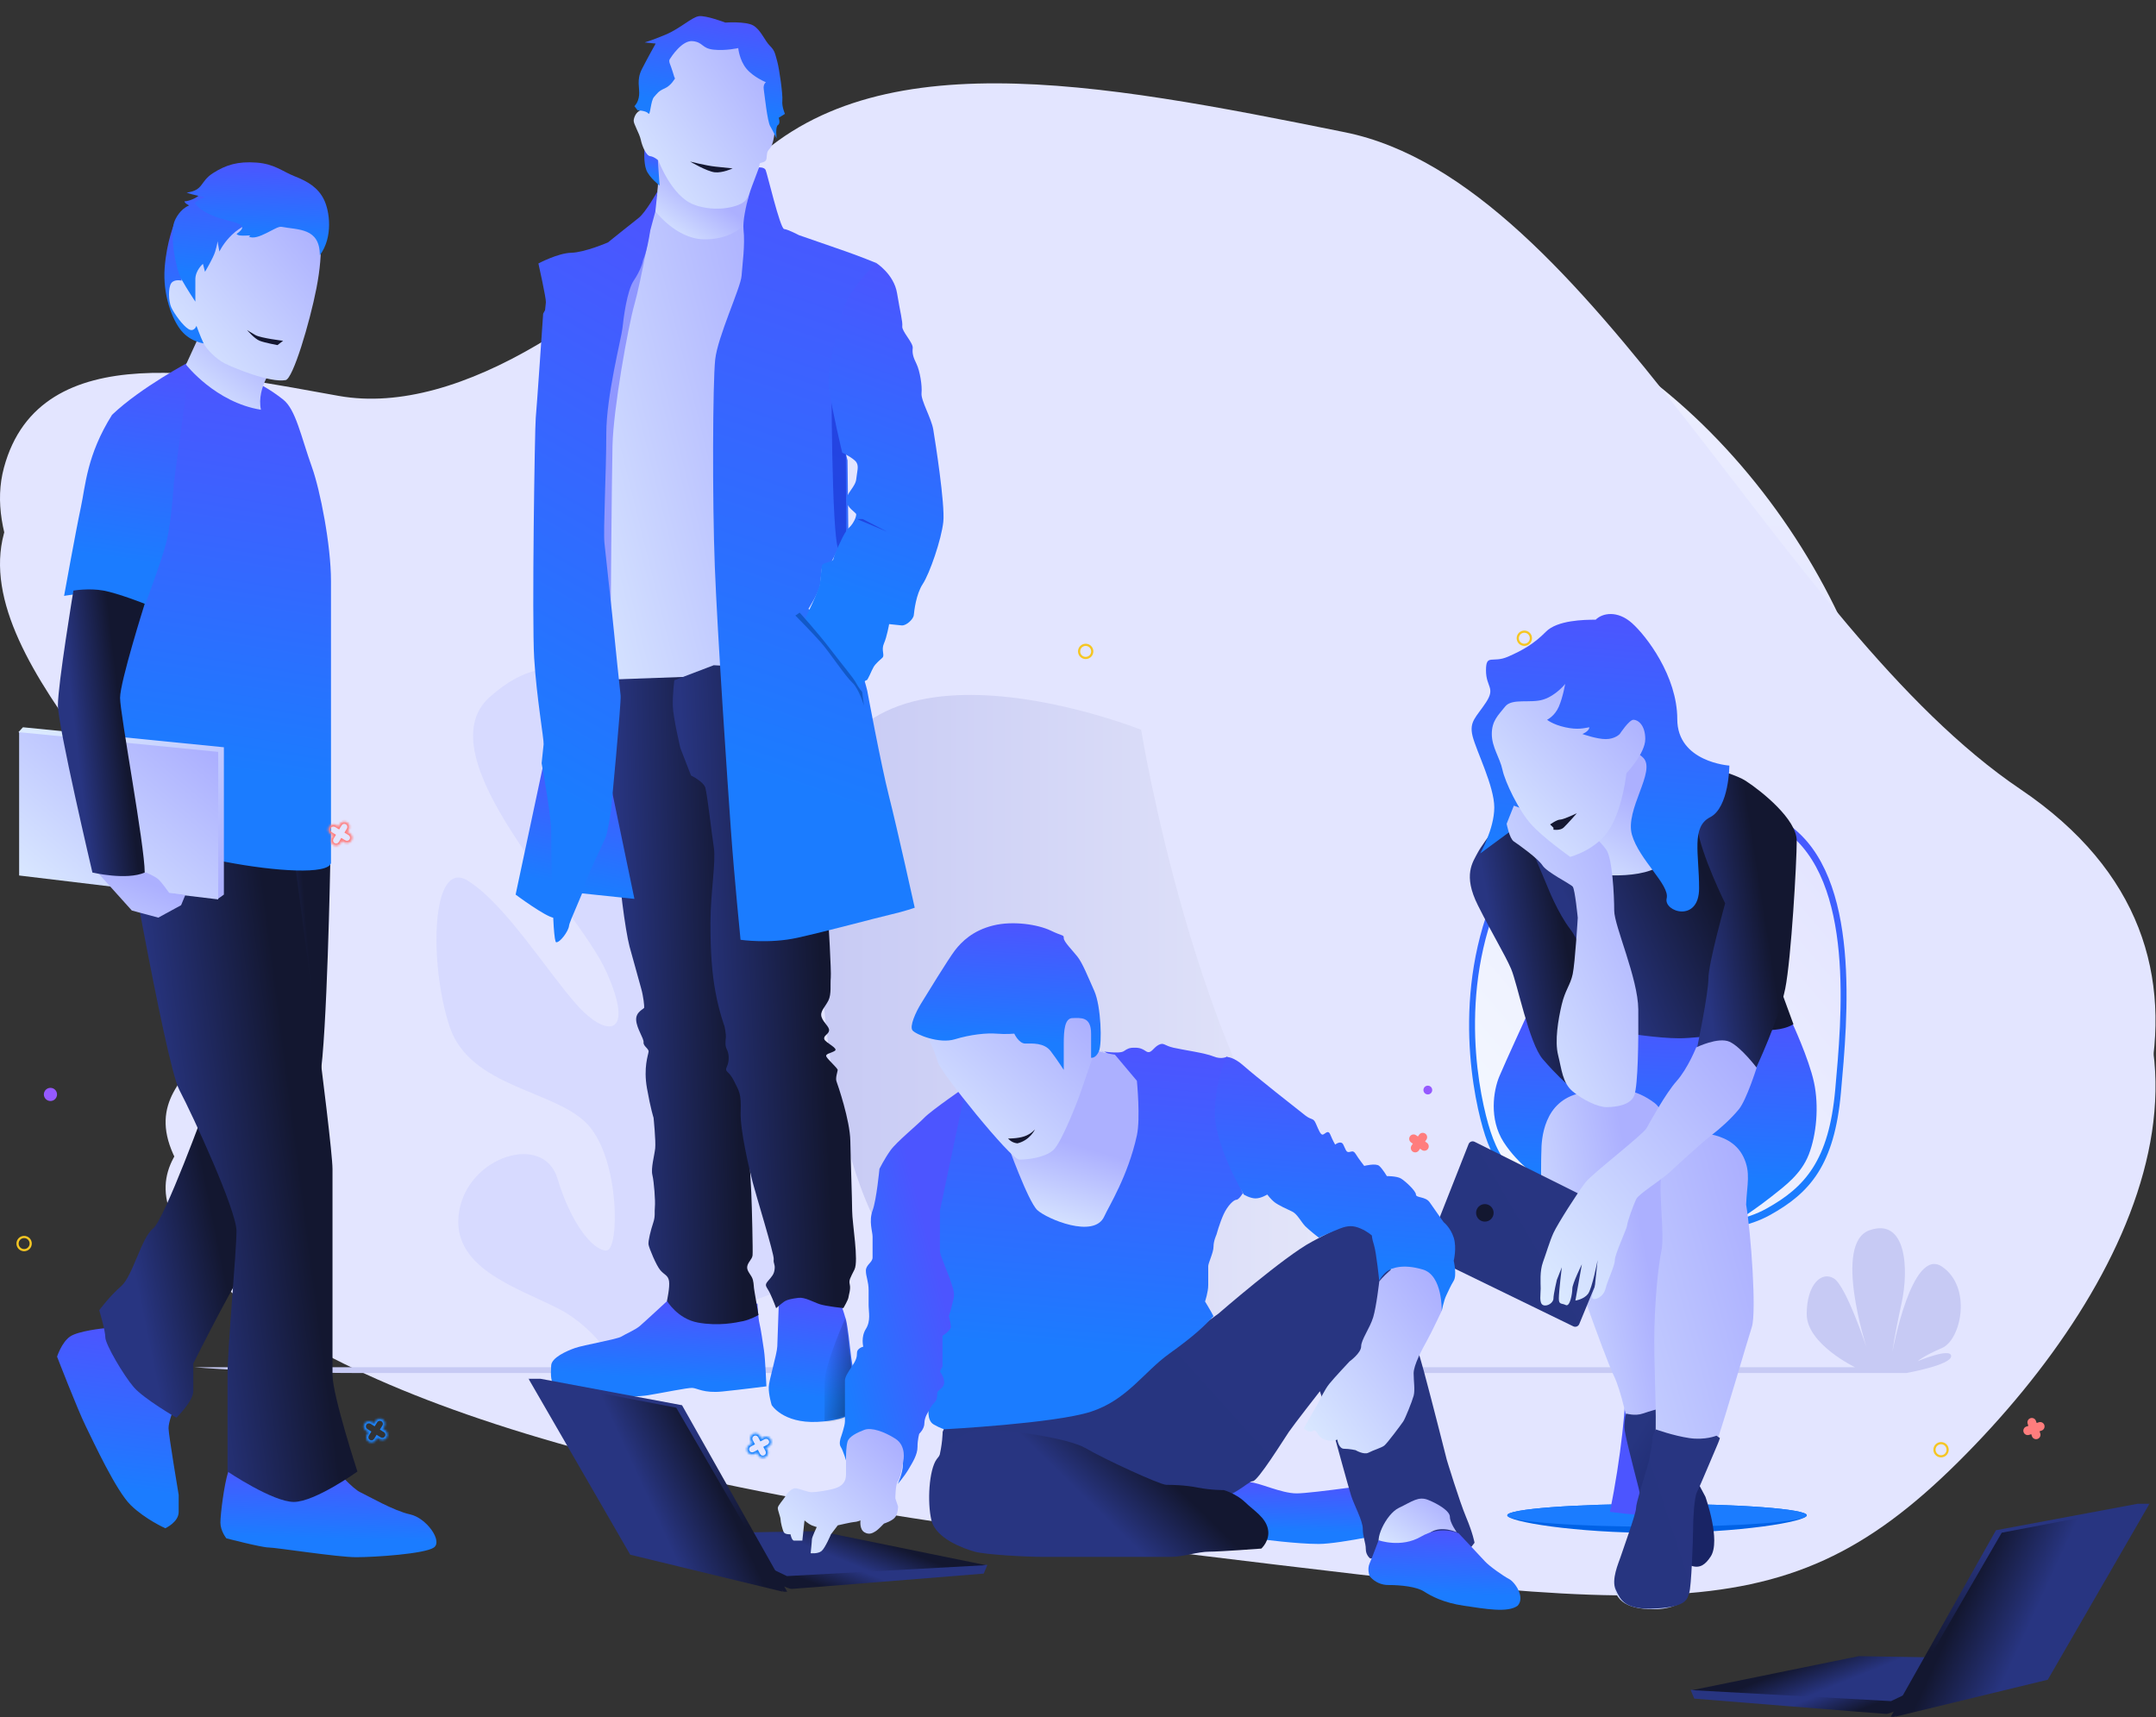 <svg width="983" height="783" viewBox="0 0 983 783" fill="none" xmlns="http://www.w3.org/2000/svg">
<rect x="0" y="0" width="983" height="783" fill="#333333" stroke="none"/>
<path fill-rule="evenodd" clip-rule="evenodd" d="M921.201 389.859C810.702 315.263 726.307 113.147 613.165 90.295C500.024 67.443 394.739 47.301 337.537 109.479C280.335 171.657 209.811 220.301 154.591 210.534C99.372 200.767 18.274 181.999 1.786 243.265C-14.701 304.531 87.807 381.71 109.476 447.523C131.145 513.336 49.585 512.734 84.173 565.575C118.761 618.415 239.099 672.624 495.503 702.996C751.908 733.368 809.903 748.891 892.745 666.65C975.587 584.409 1031.7 464.454 921.201 389.859Z" fill="#E3E5FF"/>
<path fill-rule="evenodd" clip-rule="evenodd" d="M679.52 622.37C679.52 622.37 547.595 516.685 532.02 390.812C516.446 264.939 591.57 111.325 686.178 138.434C780.787 165.542 862.58 282.123 862.58 378.83C862.58 475.536 847.902 622.37 847.902 622.37H679.52Z" fill="url(#paint0_linear)"/>
<path fill-rule="evenodd" clip-rule="evenodd" d="M921.201 359.859C810.702 285.263 726.307 83.147 613.165 60.295C500.024 37.443 394.739 17.301 337.537 79.479C280.335 141.657 209.811 190.301 154.591 180.534C99.372 170.767 18.274 151.999 1.786 213.265C-14.701 274.531 87.807 351.71 109.476 417.523C131.145 483.336 49.585 482.734 84.173 535.575C118.761 588.415 239.099 642.624 495.503 672.996C751.908 703.368 809.903 718.891 892.745 636.65C975.587 554.409 1031.7 434.454 921.201 359.859Z" fill="#E3E5FF"/>
<path fill-rule="evenodd" clip-rule="evenodd" d="M605.005 555.923C545.256 487.261 520.293 332.741 520.293 332.741C520.293 332.741 372.521 273.645 372.521 383.386C372.521 493.128 388.734 572.516 434.49 596.053C480.247 619.591 664.753 624.584 605.005 555.923Z" fill="url(#paint1_linear)"/>
<path fill-rule="evenodd" clip-rule="evenodd" d="M282.514 625.213C282.514 625.213 273.402 606.16 254.132 596.428C234.861 586.696 205.229 577.758 209.323 552.425C213.417 527.092 247.839 516.403 254.132 537.254C260.425 558.105 270.36 570.172 276.437 570.172C282.514 570.172 282.638 529.383 268.385 513.176C254.132 496.969 214.489 496.315 205.053 468.222C195.617 440.13 196.346 390.857 213.438 401.635C230.529 412.413 249.526 443.03 262.982 458.142C276.437 473.255 289.893 472.978 276.437 443.012C262.982 413.045 192.654 344.952 223.393 317.695C254.132 290.439 277.512 310.727 282.514 344.005C287.517 377.284 285.177 402.86 297.728 411.137C310.278 419.415 312.099 344.005 331.141 344.005C350.184 344.005 390.822 373.026 373.16 401.635C355.498 430.244 327.861 419.834 327.861 450.66C327.861 481.486 358.431 434.798 367.746 458.142C377.062 481.486 387.349 490.973 367.746 505.088C348.144 519.203 310.736 490.116 310.736 525.834C310.736 561.552 373.16 512.956 373.16 537.254C373.16 561.552 396.841 569.811 362.351 585.583C327.861 601.355 304.481 598.064 304.481 607.761C304.481 617.458 339.462 608.245 339.462 616.729C339.462 625.213 282.514 625.213 282.514 625.213Z" fill="#D7DAFF"/>
<path fill-rule="evenodd" clip-rule="evenodd" d="M88.495 623.373H845.743C845.743 623.373 823.748 612.809 823.748 599.183C823.748 585.557 830.561 579.41 836.177 582.93C841.794 586.451 851.109 614.607 851.109 614.607C851.109 614.607 835.567 566.83 852.369 560.932C869.171 555.035 870.422 578.56 866.985 594.262C863.547 609.965 862.831 616.292 862.831 616.292C862.831 616.292 871.651 568.115 885.456 577.531C899.261 586.946 894.126 610.9 885.456 614.607C876.785 618.314 874.366 620.616 874.366 620.616C874.366 620.616 889.597 614.217 889.597 618.314C889.597 622.411 869.171 626.029 869.171 626.029C869.171 626.029 211.027 626.029 164.773 626.029C118.518 626.029 88.495 623.373 88.495 623.373Z" fill="#C7CAF4"/>
<path fill-rule="evenodd" clip-rule="evenodd" d="M298.061 95.52L298.718 89.277L301.701 89.59L341.749 101.977L342.011 268.338C342.011 268.338 334.648 309.982 330.212 311.359C325.776 312.736 308.12 317.159 300.025 316.309C291.931 315.458 278.114 314.006 278.114 314.006C278.114 314.006 269.837 279.972 267.839 236.284C265.84 192.596 272.747 149.097 272.938 147.275C273.13 145.453 298.061 95.52 298.061 95.52Z" fill="url(#paint2_linear)"/>
<path fill-rule="evenodd" clip-rule="evenodd" d="M297.514 98.782C297.514 98.782 292.26 128.267 289.305 138.605C286.351 148.943 279.636 186.39 279.262 203.172C278.888 219.954 278.448 280.183 278.448 280.183C278.448 280.183 269.139 219.546 268.644 189.302C268.149 159.058 297.514 98.782 297.514 98.782Z" fill="#8F97FF"/>
<path fill-rule="evenodd" clip-rule="evenodd" d="M299.663 72.406C299.663 72.406 300.18 82.661 299.926 85.08C299.672 87.499 298.753 96.24 298.753 96.24C298.753 96.24 308.057 108.655 320.486 109.09C332.914 109.525 338.936 102.813 338.936 102.813L341.744 86.693L299.663 72.406Z" fill="url(#paint3_linear)"/>
<path fill-rule="evenodd" clip-rule="evenodd" d="M293.82 68.42C293.82 68.42 293.388 74.113 294.683 77.497C295.978 80.88 300.732 84.633 300.732 84.633L299.851 71.933L293.82 68.42Z" fill="url(#paint4_linear)"/>
<path fill-rule="evenodd" clip-rule="evenodd" d="M292.244 50.212C290.042 50.953 289.087 53.345 288.924 54.892C288.761 56.44 291.519 60.715 292.165 63.742C292.811 66.768 294.652 71.016 296.433 71.203C298.213 71.39 300.16 73.127 300.16 73.127C300.16 73.127 306.123 89.409 316.293 93.28C326.462 97.15 337.554 94.281 339.945 91.325C342.335 88.368 346.264 75.64 346.361 74.721C346.458 73.803 349.25 74.547 349.5 72.171C349.75 69.794 349.559 69.272 351.02 67.68C352.481 66.087 353.01 61.628 353.01 61.628C353.01 61.628 355.467 40.197 352.03 35.306C348.594 30.415 344.617 21.035 338.08 18.324C331.543 15.613 320.244 14.241 314.931 15.891C309.618 17.541 305.761 21.261 304.099 25.677C302.436 30.093 294.447 49.471 292.244 50.212Z" fill="url(#paint5_linear)"/>
<path fill-rule="evenodd" clip-rule="evenodd" d="M330.724 10.293C330.724 10.293 321.789 6.902 318.593 7.383C315.396 7.865 310.057 13.053 303.39 15.83C296.723 18.607 293.925 19.34 293.925 19.34L298.937 19.866C298.937 19.866 295.18 26.543 292.641 31.551C290.102 36.559 291.742 40.107 291.386 43.492C291.03 46.876 289.247 48.399 289.247 48.399L290.673 50.274C290.673 50.274 294.637 50.436 295.586 51.743C296.536 53.051 296.626 45.937 298.206 44.208C299.785 42.48 300.146 41.574 303.089 40.295C306.032 39.016 307.834 35.628 307.834 35.628C307.834 35.628 307.839 36.688 306.802 33.039C305.765 29.391 304.636 28.108 305.389 26.954C306.142 25.8 310.994 18.248 315.841 18.758C320.689 19.267 319.842 22.064 325.404 22.648C330.967 23.233 336.593 21.914 336.593 21.914C336.593 21.914 337.096 27.434 340.338 31.331C343.58 35.229 349.228 37.499 349.228 37.499C349.228 37.499 347.847 38.338 348.234 40.807C348.62 43.276 349.834 55.305 351.187 57.587C352.54 59.87 354.057 63.157 354.057 63.157C354.057 63.157 353.457 57.722 354.704 57.004C355.95 56.286 355.052 53.691 355.052 53.691L357.891 51.917C357.891 51.917 356.412 48.64 356.697 45.93C356.982 43.219 355.325 31.273 354.318 27.796C353.312 24.32 353.351 23.203 350.979 20.832C348.607 18.461 346.892 13.627 343.459 11.632C340.027 9.636 330.724 10.293 330.724 10.293Z" fill="url(#paint6_linear)"/>
<path fill-rule="evenodd" clip-rule="evenodd" d="M304.409 592.984C304.409 592.984 293.938 602.681 291.755 604.554C289.572 606.426 285.264 608.184 283.303 609.416C281.342 610.648 266.027 613.266 262.21 614.61C258.392 615.954 251.426 618.987 251.299 622.644C251.171 626.301 250.353 631.999 255.88 634.795C261.407 637.591 288.577 637.275 295.345 636.173C302.113 635.072 313.298 632.727 315.599 632.808C317.9 632.888 320.804 635.321 329.324 634.453C337.844 633.584 349.429 632.091 349.429 632.091C349.429 632.091 348.929 619.577 348.317 615.621C347.704 611.665 346.961 606.225 346.302 603.546C345.643 600.866 345.341 594.413 345.341 594.413L304.409 592.984Z" fill="url(#paint7_linear)"/>
<path fill-rule="evenodd" clip-rule="evenodd" d="M354.995 596.789C354.995 596.789 354.53 610.122 354.401 613.799C354.273 617.477 350.619 629.061 350.501 632.459C350.382 635.857 351.84 640.635 351.84 640.635C351.84 640.635 356.951 648.982 372.534 648.31C388.118 647.639 392.286 642.181 392.376 639.61C392.466 637.038 388.89 625.521 388.086 618.788C387.283 612.054 386.574 605.191 385.727 601.876C384.881 598.561 382.445 591.757 382.445 591.757C382.445 591.757 367.884 591.248 361.124 591.012C354.364 590.776 354.995 596.789 354.995 596.789Z" fill="url(#paint8_linear)"/>
<mask id="mask0" mask-type="alpha" maskUnits="userSpaceOnUse" x="349" y="590" width="46" height="60">
<path fill-rule="evenodd" clip-rule="evenodd" d="M354.995 596.789C354.995 596.789 354.53 610.122 354.401 613.799C354.273 617.477 350.619 629.061 350.501 632.459C350.382 635.857 351.84 640.635 351.84 640.635C351.84 640.635 356.951 648.982 372.534 648.31C388.118 647.639 392.286 642.181 392.376 639.61C392.466 637.038 388.89 625.521 388.086 618.788C387.283 612.054 386.574 605.191 385.727 601.876C384.881 598.561 382.445 591.757 382.445 591.757C382.445 591.757 367.884 591.248 361.124 591.012C354.364 590.776 354.995 596.789 354.995 596.789Z" fill="white"/>
</mask>
<g mask="url(#mask0)">
<path fill-rule="evenodd" clip-rule="evenodd" d="M385.696 600.355C385.696 600.355 375.932 622.007 375.932 630.354C375.932 638.7 375.932 649.281 375.932 649.281L390.726 645.962L385.696 600.355Z" fill="url(#paint9_linear)"/>
</g>
<path fill-rule="evenodd" clip-rule="evenodd" d="M277.595 360.443C277.595 360.443 283.089 385.597 282.389 392.264C281.688 398.931 285.181 424.766 287.035 431.588C288.888 438.411 291.252 446.89 292.321 450.649C293.39 454.407 293.782 458.74 293.711 459.415C293.64 460.089 289.739 461.287 290.057 465.222C290.376 469.158 293.606 473.448 293.418 475.235C293.23 477.022 295.866 478.089 295.716 479.521C295.565 480.953 293.293 486.752 294.983 496.227C296.673 505.703 297.978 509.61 297.978 509.61C297.978 509.61 299.071 520.281 298.724 523.578C298.378 526.876 296.7 532.642 297.447 535.734C298.193 538.825 298.858 547.656 298.585 550.255C298.311 552.853 298.887 554.365 297.818 557.545C296.749 560.726 295.46 565.819 295.672 567.39C295.884 568.96 299.201 576.974 301.065 579.151C302.929 581.327 304.603 581.398 305.038 584.117C305.474 586.836 304.091 593.128 304.091 593.128C304.091 593.128 308.859 601.331 318.231 603.031C327.602 604.731 335.429 603.068 338.788 602.372C342.147 601.677 345.82 599.587 345.82 599.587C345.82 599.587 344.702 592.759 344.091 589.409C343.48 586.059 343.812 585.818 343.277 583.588C342.743 581.357 340.448 579.745 340.67 577.633C340.892 575.521 342.93 574.208 343.122 572.377C343.315 570.546 342.845 550.505 342.537 543.74C342.229 536.975 336.981 440.292 336.981 440.292L342.152 307.565L276.988 309.879L277.595 360.443Z" fill="url(#paint10_linear)"/>
<path fill-rule="evenodd" clip-rule="evenodd" d="M377.63 418.914C377.63 418.914 379.083 442.967 378.782 445.837C378.48 448.707 379.175 453.217 377.694 456.188C376.213 459.159 373.722 461.139 374.589 463.752C375.455 466.365 378.192 468.096 378.007 469.859C377.821 471.622 375.273 472.188 375.838 473.841C376.403 475.494 382.498 477.997 380.586 479.15C378.673 480.302 376.216 480.437 376.759 481.728C377.303 483.019 382.023 487.072 381.936 487.899C381.849 488.725 380.825 491.53 381.393 493.068C381.961 494.605 387.519 510.648 387.696 520.191C387.872 529.734 388.492 546.208 388.531 552.1C388.57 557.992 391.581 574.792 389.593 578.832C387.604 582.871 386.96 583.598 387.452 585.722C387.944 587.845 386.95 590.495 386.837 591.576C386.723 592.657 384.532 596.425 384.532 596.425C384.532 596.425 376.586 595.596 373.703 594.633C370.819 593.67 366.934 591.365 364.015 591.745C361.096 592.126 358.83 592.534 357.393 593.572C355.957 594.61 353.87 596.465 353.87 596.465C353.87 596.465 352.667 593.045 351.115 589.767C349.564 586.49 348.263 586.285 350.098 584.137C351.933 581.989 352.928 581.043 353.183 578.621C353.437 576.199 352.53 576.311 352.764 574.08C352.999 571.849 344.583 544.613 343.145 538.962C341.706 533.312 337.383 515.326 337.693 506.902C338.004 498.478 337.02 497.666 334.62 492.783C332.219 487.899 330.199 489.005 331.438 486.278C332.676 483.55 332.318 480.227 331.427 478.548C330.536 476.87 330.748 474.899 330.931 473.157C331.114 471.415 330.334 467.981 330.334 467.981C330.334 467.981 327.862 461.276 326.241 452.496C324.621 443.716 323.887 434.098 323.922 420.614C323.957 407.129 326.471 392.986 325.466 386.414C324.461 379.842 322.446 362.084 321.606 359.208C320.766 356.333 315.056 353.584 315.056 353.584L310.172 340.987C310.172 340.987 306.891 327.049 306.754 321.814C306.617 316.579 307.449 310.147 307.449 310.147L325.419 303.313L346.216 304.407L377.63 418.914Z" fill="url(#paint11_linear)"/>
<path fill-rule="evenodd" clip-rule="evenodd" d="M248.698 344.004L235.093 407.889C235.093 407.889 248.778 418.077 252.503 418.468C256.228 418.86 264.498 407.239 264.498 407.239L289.253 409.841L276.803 350.019L248.698 344.004Z" fill="url(#paint12_linear)"/>
<path fill-rule="evenodd" clip-rule="evenodd" d="M299.761 87.288C299.761 87.288 294.363 96.899 291.168 99.371C287.973 101.842 277.194 110.528 277.194 110.528C277.194 110.528 266.664 115.095 260.49 115.244C254.316 115.393 245.483 120.13 245.483 120.13C245.483 120.13 249.071 136.135 248.89 137.857C248.709 139.58 248.517 141.41 248.517 141.41L247.644 143.022C247.644 143.022 244.703 186.402 244.264 190.584C243.824 194.767 242.483 282.289 243.544 299.99C244.605 317.69 248.062 337.382 247.856 339.344C247.65 341.306 246.945 348.009 246.945 348.009C246.945 348.009 251.317 371.767 251.299 378.961C251.281 386.154 251.799 429.44 253.577 429.627C255.355 429.814 259.184 424.545 259.433 422.178C259.682 419.81 266.197 406.62 266.479 403.943C266.76 401.265 275.148 384.318 276.193 381.577C277.237 378.836 278.59 369.54 278.59 369.54C278.59 369.54 283.305 320.176 282.964 317.155C282.623 314.134 280.52 294.481 279.931 288.021C279.342 281.562 276.177 253.672 275.589 247.592C275.001 241.513 276.44 214.948 276.434 197.734C276.428 180.52 283.325 154.137 283.796 149.653C284.267 145.168 285.846 132.51 288.982 127.87C292.117 123.231 293.097 119.46 293.179 118.68C293.232 118.174 294.709 116.365 296.508 104.934C296.56 104.603 298.796 96.468 298.796 96.468L299.761 87.288Z" fill="url(#paint13_linear)"/>
<path fill-rule="evenodd" clip-rule="evenodd" d="M343.832 82.316C343.832 82.316 342.085 86.761 341.465 88.991C340.112 93.859 338.594 100.922 338.988 104.554C339.772 111.769 338.479 120.404 338.106 125.782C337.733 131.161 327.179 153.508 326.074 164.021C324.969 174.533 324.728 227.482 325.911 258.316C327.093 289.151 331.765 357.641 333.252 378.574C334.738 399.506 337.639 428.492 337.639 428.492C337.639 428.492 350.582 430.432 363.543 427.579C376.503 424.725 400.09 418.349 406.191 416.954C412.292 415.559 417.059 413.877 417.059 413.877C417.059 413.877 408.992 377.443 405.308 362.959C401.623 348.474 395.391 314.825 395.391 314.825C395.391 314.825 393.035 304.475 388.099 295.816C383.162 287.157 368.595 277.619 368.595 277.619C368.595 277.619 373.585 269.745 373.918 266.571C374.252 263.397 374.703 259.103 374.703 259.103L378.705 256.936L382.2 250.061L386.77 241.351L386.42 209.917C386.42 209.917 383.187 197.74 382.468 185.229C381.748 172.718 394.102 136.822 394.638 131.724C395.174 126.626 399.532 119.927 399.532 119.927C399.532 119.927 392.136 116.85 383.63 113.925C375.124 111 364.239 107.208 364.239 107.208C364.239 107.208 359.349 104.616 357.514 104.423C355.678 104.23 349.714 78.764 349.068 77.467C348.422 76.17 346.051 76.325 346.051 76.325L343.832 82.316Z" fill="url(#paint14_linear)"/>
<path fill-rule="evenodd" clip-rule="evenodd" d="M379.081 169.589C379.081 169.589 378.936 182.435 380.022 186.749C381.108 191.063 385.657 206.959 385.657 206.959C385.657 206.959 385.943 243.482 385.657 250.508C385.11 263.954 383.63 253.449 382.243 250.508C379.077 243.791 379.081 169.589 379.081 169.589Z" fill="#1225C8" fill-opacity="0.517"/>
<path fill-rule="evenodd" clip-rule="evenodd" d="M399.45 119.869C399.45 119.869 407.572 124.935 409.004 133.693C410.436 142.451 411.619 146.543 411.379 148.823C411.14 151.103 416.398 156.274 416.145 158.68C415.892 161.086 416.278 162.698 417.856 165.902C419.434 169.107 420.507 175.935 420.158 179.258C419.809 182.582 424.653 190.643 425.52 195.89C426.387 201.137 430.929 229.913 430.088 237.918C429.247 245.922 423.852 261.512 420.741 266.232C417.631 270.951 416.833 278.544 416.631 280.463C416.429 282.383 413.134 285.373 411.092 285.158C409.05 284.944 405.384 284.559 405.384 284.559C405.384 284.559 404.387 290.313 403.027 293.377C401.666 296.441 403.501 298.746 402.346 299.849C401.192 300.952 399.317 302.445 398.327 304.075C397.337 305.705 395.694 310.209 395.062 310.142C394.431 310.076 391.562 313.381 391.562 313.381C391.562 313.381 386.55 308.186 384.705 304.281C382.86 300.377 366.972 282.298 366.972 282.298C366.972 282.298 373.53 269.041 373.846 266.04C374.161 263.039 374.503 259.787 374.684 258.065C374.865 256.344 379.817 256.37 379.975 254.871C380.132 253.373 384.168 244.448 385.789 242.193C387.411 239.939 387.528 240.528 388.818 238.543C390.107 236.558 390.347 235.257 390.375 234.502C390.403 233.746 386.15 231.529 385.885 228.311C385.619 225.093 390.014 222.09 390.396 218.459C390.778 214.828 391.66 212.681 390.473 210.8C389.287 208.918 383.992 206.364 383.992 206.364C383.992 206.364 379.214 186.334 377.993 177.434C376.773 168.534 381.44 151.764 384.189 141.885C386.937 132.005 399.45 119.869 399.45 119.869Z" fill="url(#paint15_linear)"/>
<path fill-rule="evenodd" clip-rule="evenodd" d="M314.646 73.662C314.646 73.662 321.809 75.508 326.169 75.967C330.53 76.425 334.031 76.793 334.031 76.793C334.031 76.793 329.504 78.937 325.897 78.558C322.29 78.178 314.646 73.662 314.646 73.662Z" fill="#141731"/>
<path fill-rule="evenodd" clip-rule="evenodd" d="M362.647 280.654L364.593 279.329C364.593 279.329 372.625 288.166 378.521 295.893C384.418 303.62 388.973 308.884 390.293 311.37C391.612 313.856 393.084 315.496 393.084 315.496L393.913 321.73C393.913 321.73 391.67 314.031 388.548 311.187C385.425 308.342 378.263 297.459 374.441 293.095C370.618 288.731 362.647 280.654 362.647 280.654Z" fill="#1259C8"/>
<path fill-rule="evenodd" clip-rule="evenodd" d="M393.333 236.653L404.406 242.397L390.686 236.653L393.333 236.653Z" fill="#2046E2"/>
<path fill-rule="evenodd" clip-rule="evenodd" d="M104.084 670.949C102.164 676.848 100.497 690.4 100.497 694.231C100.497 698.062 103.2 701.394 103.2 701.394C103.2 701.394 119.293 705.578 122.516 705.578C125.739 705.578 153.856 710 162.384 710C170.911 710 193.71 708.49 197.832 705.578C201.954 702.667 194.413 692.08 186.963 690.475C179.514 688.87 167.681 681.968 164.248 680.378C160.815 678.788 153.935 670.949 153.935 670.949C153.935 670.949 106.004 665.051 104.084 670.949Z" fill="url(#paint16_linear)"/>
<path fill-rule="evenodd" clip-rule="evenodd" d="M47.648 605.6C47.648 605.6 35.601 606.76 31.829 609.471C28.057 612.183 26.019 618.561 26.019 618.561C26.019 618.561 35.278 642.501 39.029 650.134C42.779 657.768 52.96 679.787 59.612 686.268C66.264 692.749 75.364 696.8 75.364 696.8C75.364 696.8 81.468 694.034 81.468 689.372C81.468 684.71 81.468 681.601 81.468 681.601C81.468 681.601 76.841 654.062 76.841 651.2C76.841 648.338 78.874 643.308 78.874 643.308L47.648 605.6Z" fill="url(#paint17_linear)"/>
<path fill-rule="evenodd" clip-rule="evenodd" d="M93.959 504.047C93.959 504.047 74.988 556.156 69.745 560.187C64.502 564.217 60.522 581.869 55.23 586.435C49.939 591.001 45.239 597.396 45.239 597.396C45.239 597.396 48.026 606.649 48.026 609.791C48.026 612.934 56.407 627.188 61.003 632.494C65.6 637.799 80.422 646.4 80.422 646.4C80.422 646.4 88.135 638.915 88.135 634.265C88.135 629.614 88.135 621.69 88.135 621.69C88.135 621.69 109.475 578.896 116.07 571.504C122.665 564.111 118.768 522.835 118.768 522.835L93.959 504.047Z" fill="url(#paint18_linear)"/>
<path fill-rule="evenodd" clip-rule="evenodd" d="M150.586 393.606C150.586 393.606 149.106 472.756 145.9 491.223C142.694 509.691 135.431 535.1 135.431 535.1L120.572 390.059L150.586 393.606Z" fill="url(#paint19_linear)"/>
<path fill-rule="evenodd" clip-rule="evenodd" d="M53.209 357.466C53.209 357.466 75.288 484.658 81.732 496.88C88.176 509.102 107.826 551.899 107.826 561.282C107.826 570.666 103.749 614.24 103.749 626.839C103.749 639.439 103.749 670.947 103.749 670.947C103.749 670.947 124.332 684.8 133.951 684.8C143.57 684.8 162.962 670.947 162.962 670.947C162.962 670.947 151.6 636.144 151.6 626.839C151.6 617.535 151.6 545.576 151.6 533.032C151.6 520.487 133.951 389.855 133.951 389.855L53.209 357.466Z" fill="url(#paint20_linear)"/>
<path fill-rule="evenodd" clip-rule="evenodd" d="M85.435 165.665L60.198 252.934L45.252 315.274C45.252 315.274 52.451 358.66 54.75 373.388C57.048 388.117 147.929 404.02 150.909 393.544C150.909 332.967 150.909 281.377 150.909 264.968C150.909 248.435 145.933 223.382 142.305 213.239C137.194 198.948 134.874 186.691 129.062 182.142C123.25 177.593 117.587 174.251 110.005 171.484C102.849 168.873 85.435 165.665 85.435 165.665Z" fill="url(#paint21_linear)"/>
<path fill-rule="evenodd" clip-rule="evenodd" d="M86.804 164.705C86.804 164.705 64.383 176.476 51.099 189.122C39.556 207.49 39.015 221.367 36.831 231.48C34.647 241.593 29.221 271.706 29.221 271.706C29.221 271.706 34.613 270.585 42.235 270.585C49.856 270.585 65.158 278.357 65.158 278.357C65.158 278.357 74.03 255.113 76.12 246.074C78.21 237.035 79.3 219.883 79.3 219.883L86.804 164.705Z" fill="url(#paint22_linear)"/>
<path fill-rule="evenodd" clip-rule="evenodd" d="M89.951 155.025L84.805 166.227C84.805 166.227 98.177 183.481 118.966 186.821C116.799 176.351 125.386 166.227 125.386 166.227L89.951 155.025Z" fill="url(#paint23_linear)"/>
<path fill-rule="evenodd" clip-rule="evenodd" d="M79.609 101.603C79.609 101.603 76.011 109.923 75.083 122.053C74.156 134.184 78.362 145.633 82.73 150.86C87.099 156.086 93.365 156.654 93.365 156.654L79.609 101.603Z" fill="url(#paint24_linear)"/>
<path fill-rule="evenodd" clip-rule="evenodd" d="M118.111 90.069C130.536 88.181 141.221 96.086 144.265 100.738C145.901 103.238 147.854 113.132 144.265 131.486C141.178 147.275 133.571 172.696 130.235 173.309C123.02 174.634 106.141 167.567 102.4 165.659C98.659 163.75 94.124 159.254 92.764 156.419C91.404 153.584 89.572 148.553 89.572 148.553C89.572 148.553 88.528 151.581 85.973 150.067C83.417 148.553 79.399 143.009 78.087 140.113C76.775 137.217 76.659 131.099 78.087 129.108C79.514 127.117 82.78 127.962 82.78 127.962C82.78 127.962 82.605 113.598 89.572 105.786C96.539 97.974 105.685 91.956 118.111 90.069Z" fill="url(#paint25_linear)"/>
<path fill-rule="evenodd" clip-rule="evenodd" d="M119.066 100.592C105.77 102.21 100.032 114.704 100.032 114.704L99.187 109.99C99.187 109.99 99.065 111.584 98.112 114.704C97.159 117.824 93.469 123.922 93.469 123.922L92.525 120.299C92.525 120.299 89.068 123.229 89.068 127.354C89.068 131.478 89.068 137.535 89.068 137.535C89.068 137.535 85.374 132.026 82.752 127.354C80.131 122.682 77.266 107.391 79.45 101.221C80.075 99.455 82.202 95.336 86.21 93.684C85.861 93.32 84.359 92.888 84.084 91.805C86.134 91.76 89.537 90.327 90.819 88.962C93.57 86.035 99.187 78.273 99.187 78.273C99.187 78.273 132.363 98.974 119.066 100.592Z" fill="url(#paint26_linear)"/>
<path fill-rule="evenodd" clip-rule="evenodd" d="M145.818 116.393C151.97 108.107 150.327 96.202 147.636 90.853C144.946 85.505 140.326 82.734 134.447 80.417C128.567 78.099 125.183 74.723 116.851 74.125C108.519 73.528 103.058 75.11 97.058 78.971C91.058 82.832 92.912 86.798 85.1 87.799C87.488 88.801 93.436 89.9 93.436 89.9C93.436 89.9 90.898 90.524 88.702 92.576C91.106 95.669 94.424 97.344 98.312 98.842C105.404 101.575 115.131 101.598 107.871 106.663C108.938 108.334 116.18 106.592 113.437 107.881C117.499 110.023 125.883 102.931 128.302 103.404C135.924 104.894 145.818 103.762 145.818 116.393Z" fill="url(#paint27_linear)"/>
<path fill-rule="evenodd" clip-rule="evenodd" d="M99.573 409.68L102.076 407.889V340.711L10.468 331.593L8.437 333.782L99.573 409.68Z" fill="url(#paint28_linear)"/>
<path fill-rule="evenodd" clip-rule="evenodd" d="M8.719 333.84L99.492 342.816V410.082L8.719 399.181V333.84Z" fill="url(#paint29_linear)"/>
<path fill-rule="evenodd" clip-rule="evenodd" d="M44.568 397.874L60.109 415.149L72.173 418.393L82.566 412.725L84.496 408.066L77.125 407.087C77.125 407.087 73.72 402.247 72.173 400.889C70.626 399.531 66.73 397.874 66.73 397.874H44.568Z" fill="url(#paint30_linear)"/>
<path fill-rule="evenodd" clip-rule="evenodd" d="M33.466 269.281C33.466 269.281 26.405 312.079 26.405 321.563C26.405 331.048 42.133 397.834 42.133 397.834C42.133 397.834 57.634 401.487 65.986 397.834C65.986 385.629 54.745 325.487 54.745 318.178C54.745 310.868 65.986 275.289 65.986 275.289C65.986 275.289 53.9 270.513 47.232 269.281C40.564 268.049 33.466 269.281 33.466 269.281Z" fill="url(#paint31_linear)"/>
<path fill-rule="evenodd" clip-rule="evenodd" d="M129.072 155.381C129.072 155.381 118.936 154.159 116.486 152.8C114.035 151.441 112.621 150.46 112.621 150.46C112.621 150.46 115.952 154.428 118.399 155.381C120.846 156.334 126.509 157.349 126.509 157.349L129.072 155.381Z" fill="#141731"/>
<path fill-rule="evenodd" clip-rule="evenodd" d="M755.5 698.933C793.215 698.933 823.789 693.77 823.789 690.897C823.789 688.025 793.215 685.696 755.5 685.696C717.785 685.696 687.211 688.025 687.211 690.897C687.211 693.77 717.785 698.933 755.5 698.933Z" fill="#0062E6"/>
<path fill-rule="evenodd" clip-rule="evenodd" d="M755.5 696.099C793.215 696.099 823.789 693.77 823.789 690.897C823.789 688.025 793.215 685.696 755.5 685.696C717.785 685.696 687.211 688.025 687.211 690.897C687.211 693.77 717.785 696.099 755.5 696.099Z" fill="#1B7CFF"/>
<path fill-rule="evenodd" clip-rule="evenodd" d="M772.205 538.837C769.701 576.775 768.449 604.855 768.449 623.076C768.449 641.298 770.953 664.271 775.961 689.396C775.961 689.396 765.48 690.95 755 690.929C744.519 690.908 734.038 689.311 734.038 689.311C739.046 664.187 741.55 641.213 741.55 622.992C741.55 604.771 740.298 576.691 737.794 538.753H762.065L772.205 538.837Z" fill="url(#paint32_linear)"/>
<path fill-rule="evenodd" clip-rule="evenodd" d="M687.262 395.491C661.236 443.017 670.531 494.931 676.058 514.225C681.585 533.518 690.708 545.505 725.425 554.055C760.143 562.606 788.566 564.186 806.895 554.055C825.225 543.924 836.393 531.265 839.359 498.044C842.324 464.823 848.794 399.556 815.555 376.016C782.316 352.477 713.289 347.965 687.262 395.491Z" fill="url(#paint33_linear)"/>
<path fill-rule="evenodd" clip-rule="evenodd" d="M689.409 397.508C664.197 443.547 673.202 493.836 678.556 512.526C683.91 531.215 692.747 542.827 726.378 551.11C760.009 559.393 787.542 560.924 805.298 551.11C823.054 541.296 833.873 529.033 836.745 496.852C839.618 464.67 845.886 401.446 813.687 378.643C781.488 355.84 714.621 351.469 689.409 397.508Z" fill="url(#paint34_linear)"/>
<path fill-rule="evenodd" clip-rule="evenodd" d="M696.78 461.568C696.78 461.568 686.309 484.317 683.601 490.788C680.893 497.258 678.835 510.236 685.556 520.723C692.277 531.21 702.818 537.987 702.818 537.987C702.818 537.987 701.22 511.658 710.083 504.282C718.946 496.905 736.329 496.309 743.312 498.043C750.295 499.777 772.052 517.424 776.976 517.424C781.899 517.424 793.687 523.904 795.433 529.452C797.179 534.999 795.433 549.714 795.433 549.714V554.45C795.433 554.45 801.807 550.237 807.81 545.473C813.814 540.708 821.192 535.376 824.687 526.4C828.181 517.424 829.424 504.408 827.055 493.461C824.687 482.514 816.99 466.055 816.99 466.055L696.78 461.568Z" fill="url(#paint35_linear)"/>
<path fill-rule="evenodd" clip-rule="evenodd" d="M703.063 460.566C703.063 460.566 724.357 468.177 732.663 469.633C740.969 471.088 755.937 473.4 765.603 473.4C775.27 473.4 799.622 469.633 806.694 469.633C813.766 469.633 817.694 466.983 817.694 466.983L799.629 417.714L774.537 366.37C774.537 366.37 756.91 392.491 742.242 392.491C727.574 392.491 708.761 388.243 708.761 388.243H693.622L703.063 460.566Z" fill="url(#paint36_linear)"/>
<path fill-rule="evenodd" clip-rule="evenodd" d="M688.938 367.8C688.938 367.8 676.185 384.108 673.839 388.609C671.493 393.109 666.876 398.919 673.839 412.791C680.802 426.663 686.048 435.029 688.938 441.694C691.827 448.358 697.099 475.585 703.404 482.914C709.71 490.244 714.348 494.177 714.348 494.177L728.925 454.976C728.925 454.976 721.774 431.178 715.993 423.73C710.213 416.283 705.528 404.228 705.528 404.228L693.79 376.352L688.938 367.8Z" fill="url(#paint37_linear)"/>
<path fill-rule="evenodd" clip-rule="evenodd" d="M761.288 345.434C761.288 345.434 788.54 351.194 795.958 356.042C803.376 360.891 819.196 373.592 819.196 383.361C819.196 393.131 816.693 437.017 813.962 450.739C811.23 464.462 800.419 487.481 800.419 487.481C800.419 487.481 787.778 477.89 781.962 477.89C776.146 477.89 773.741 477.89 773.741 477.89C773.741 477.89 778.928 452.965 778.928 446.114C778.928 439.263 786.567 411.876 786.567 411.876C786.567 411.876 775.762 390.115 773.741 377.097C771.72 364.079 761.288 345.434 761.288 345.434Z" fill="url(#paint38_linear)"/>
<path fill-rule="evenodd" clip-rule="evenodd" d="M703.743 371.31L726.685 398.595C726.685 398.595 753.992 402.196 760.709 390.889C767.427 379.582 766.11 366.175 766.11 366.175L748.524 339.272L703.743 371.31Z" fill="url(#paint39_linear)"/>
<path fill-rule="evenodd" clip-rule="evenodd" d="M727.524 282.552C722.224 282.552 710.043 282.75 704.826 288.043C699.608 293.337 694.581 296.36 687.499 299.433C680.418 302.506 677.519 297.916 677.519 305.649C677.519 313.383 681.976 313.454 677.519 320.257C673.062 327.06 669.738 328.884 671.4 335.617C673.062 342.35 681.297 358.421 681.297 368.165C681.297 377.909 674.897 389.125 674.897 389.125L734.14 345.568C734.14 345.568 743.408 339.451 749.277 345.568C755.145 351.685 740.752 369.159 744.075 380.653C747.398 392.147 761.39 403.456 759.895 409.613C758.401 415.77 774.679 420.9 774.679 405.012C774.679 389.125 771.026 377.056 779.708 372.61C788.391 368.165 788.484 349.066 788.484 349.066C788.484 349.066 764.733 347.494 764.733 327.9C764.733 308.305 750.638 289.941 744.075 284.099C737.511 278.257 730.667 279.428 727.524 282.552Z" fill="url(#paint40_linear)"/>
<path fill-rule="evenodd" clip-rule="evenodd" d="M702.772 538.379V525.136C702.772 519.687 703.629 501.897 720.634 498.39C737.638 494.882 745.807 496.563 754.327 502.857C762.848 509.151 761.929 538.228 760.023 546.175C759.935 546.542 759.84 546.889 759.738 547.217C761.309 568.47 765.879 632.176 765.879 653.676C765.879 679.635 749.009 685.448 749.009 685.448C749.009 685.448 742 640.223 736.012 627.717C731.036 617.323 715.062 571.109 709.807 555.792C705.95 549.35 702.772 538.379 702.772 538.379Z" fill="url(#paint41_linear)"/>
<path fill-rule="evenodd" clip-rule="evenodd" d="M741.419 644.508C741.419 644.508 745.509 645.726 748.983 644.508C752.458 643.291 756.167 642.369 756.167 642.369L777.558 682.43C777.558 682.43 784.709 702.456 779.969 709.689C775.23 716.923 770.325 717.081 754.518 700.278C748.364 693.737 749.153 686.409 747.125 678.517C743.944 666.135 740.629 653.373 740.629 650.765C740.629 646.496 741.419 644.508 741.419 644.508Z" fill="url(#paint42_linear)"/>
<path fill-rule="evenodd" clip-rule="evenodd" d="M772.607 516.274C768.132 516.274 759.027 530.982 757.532 536.34C756.036 541.698 759.027 563.056 757.532 570.123C756.036 577.19 754.239 594.46 754.239 611.489C754.239 628.518 755.782 651.587 754.239 662.176C752.696 672.766 748.296 680.994 748.296 683.548C748.296 685.146 745.609 695.072 741.988 705.222C739.821 711.292 735.939 717.702 735.939 721.736C735.939 732.514 746.749 733.725 754.239 733.725C761.73 733.725 767.896 730.867 769.26 727.961C770.623 725.056 770.428 694.206 771.518 685.38C772.607 676.554 780.049 664.733 783.189 655.909C786.329 647.085 796.535 611.805 798.725 605.036C800.916 598.266 798.328 562.155 796.124 549.247C796.502 540.017 798.328 534.716 794.947 527.594C791.565 520.472 784.744 518.24 780.363 517.257C775.982 516.274 777.081 516.274 772.607 516.274Z" fill="url(#paint43_linear)"/>
<path fill-rule="evenodd" clip-rule="evenodd" d="M669.581 521.655C670.011 520.563 671.285 520.075 672.335 520.599L738.653 553.697C739.591 554.166 740.009 555.279 739.609 556.249L720.046 603.702C719.606 604.768 718.358 605.243 717.321 604.738L651.446 572.672C650.507 572.215 650.077 571.112 650.461 570.14L669.581 521.655Z" fill="url(#paint44_linear)"/>
<path fill-rule="evenodd" clip-rule="evenodd" d="M677 557C679.209 557 681 555.209 681 553C681 550.791 679.209 549 677 549C674.791 549 673 550.791 673 553C673 555.209 674.791 557 677 557Z" fill="#131730"/>
<path fill-rule="evenodd" clip-rule="evenodd" d="M773.354 477.565C773.354 477.565 769.566 487.13 764.442 492.904C759.319 498.678 752.357 511.508 750.693 514.435C749.028 517.362 726.181 534.963 722.991 538.952C719.802 542.941 710.068 558.19 708.274 562.172C706.479 566.154 705.085 571.125 703.515 575.402C701.945 579.679 702.455 585.036 702.455 587.51C702.455 589.983 701.649 594.176 703.515 595.03C705.381 595.885 708.274 593.994 708.274 592.038C708.274 590.081 709.823 583.555 709.823 583.555L712.083 577.825C712.083 577.825 710.731 589.045 710.731 592.038C710.731 595.03 711.968 594.053 713.892 595.03C715.815 596.008 716.885 589.775 716.885 587.51C716.885 585.244 721.239 576.449 721.239 576.449L718.278 592.997C718.278 592.997 722.084 592.458 724.007 589.984C725.929 587.51 728.42 574.515 728.42 574.515L727.039 587.51C727.039 587.51 725.204 591.078 726.122 592.038C727.039 592.997 731.054 591.465 732.035 587.51C733.017 583.555 736.26 577.153 736.26 574.515C736.26 571.877 741.857 559.961 741.857 558.689C741.857 557.418 744.902 548.785 746.136 546.539C747.37 544.292 757.21 538.104 760.826 534.838C764.442 531.572 775.305 521.448 779.892 517.941C784.478 514.435 789.269 510.084 792.788 505.805C796.307 501.526 800.923 486.806 800.923 486.806C800.923 486.806 793.703 477.309 788.557 474.982C783.411 472.656 773.354 477.565 773.354 477.565Z" fill="url(#paint45_linear)"/>
<path fill-rule="evenodd" clip-rule="evenodd" d="M690.216 367.35L686.939 375.592C686.939 375.592 688.169 382.306 690.216 383.659C692.263 385.011 701.22 391.386 703.287 394.583C705.355 397.781 716.032 403.005 717.065 404.266C718.097 405.526 719.359 418.473 719.359 418.473C719.359 418.473 718.143 438.971 717.065 444.082C715.986 449.192 713.629 451.327 712.033 458.099C710.437 464.871 708.778 474.657 710.405 481.091C712.033 487.525 712.369 493.732 717.065 497.645C721.761 501.557 728.606 504.79 732.409 504.79C736.211 504.79 743.482 504.095 745.158 499.357C746.835 494.618 747.083 474.505 746.959 460.248C746.835 445.99 735.976 422.158 735.976 415.152C735.976 408.147 735.107 391.318 732.409 387.489C729.711 383.659 725.109 379.73 725.109 379.73L690.216 367.35Z" fill="url(#paint46_linear)"/>
<path fill-rule="evenodd" clip-rule="evenodd" d="M713.62 311.826C713.62 311.826 709.536 317.067 703.675 318.946C697.814 320.825 689.386 318.188 686.231 322.17C683.077 326.152 680.17 328.63 680.17 334.668C680.17 340.707 683.847 345.445 685.039 351.015C686.231 356.586 692.389 369.4 697.978 375.689C703.568 381.979 715.897 390.679 715.897 390.679C715.897 390.679 728.599 387.422 734.377 377.172C740.156 366.921 741.519 352.601 741.519 352.601C741.519 352.601 750.138 343.52 750.138 336.996C750.138 330.473 746.731 328.173 744.748 328.173C742.765 328.173 738.503 334.668 738.503 334.668C738.503 334.668 736.34 336.996 732.129 336.996C727.918 336.996 721.463 334.668 721.463 334.668C721.463 334.668 724.625 333.424 724.625 331.598C722.097 332.033 719.297 332.843 713.62 331.598C707.943 330.352 705.374 328.173 705.374 328.173C705.374 328.173 708.858 326.543 710.736 322.17C712.613 317.797 713.62 311.826 713.62 311.826Z" fill="url(#paint47_linear)"/>
<path fill-rule="evenodd" clip-rule="evenodd" d="M706.762 375.905C706.762 375.905 709.83 373.692 711.334 373.692C712.839 373.692 718.934 370.804 718.934 370.804C718.934 370.804 714.362 376.041 712.848 377.399C711.334 378.758 708.279 378.299 708.279 378.299V377.399L706.762 375.905Z" fill="#141731"/>
<path fill-rule="evenodd" clip-rule="evenodd" d="M755.055 651.765C755.055 651.765 753.419 654.018 753.419 655.682C753.419 657.345 752.409 664.388 750.92 669.351C749.431 674.313 745.923 685.304 745.923 687.712C745.923 690.12 739.715 707.291 738.858 709.937C738 712.582 734.508 720.236 736.683 724.844C738.858 729.451 740.634 734.194 755.055 733.383C769.476 732.572 769.187 728.913 770.167 726.288C771.147 723.664 771.938 702.048 771.938 697.334C771.938 692.62 772.451 682.659 773.713 680.302C774.976 677.945 781.558 662.018 782.604 659.711C783.65 657.403 784.175 655.682 784.175 655.682L782.604 654.598C782.604 654.598 777.41 656.765 770.167 655.682C762.924 654.598 755.055 651.765 755.055 651.765Z" fill="url(#paint48_linear)"/>
<path fill-rule="evenodd" clip-rule="evenodd" d="M558.948 679.04C558.948 679.04 566.012 675.85 569.929 675.85C573.846 675.85 584.112 680.906 591.188 680.906C598.263 680.906 632.674 675.85 632.674 675.85L639.315 697.68C639.315 697.68 611.274 703.964 601.231 703.964C591.188 703.964 575.027 701.799 575.027 701.799L558.948 679.04Z" fill="url(#paint49_linear)"/>
<path fill-rule="evenodd" clip-rule="evenodd" d="M429.787 652.841C429.787 652.841 433.811 642.63 437.673 642.63C441.536 642.63 466.581 643.258 474.882 641.134C483.184 639.01 501.954 632.844 508.614 630.557C515.275 628.27 555.507 598.97 555.507 598.97C555.507 598.97 585.649 572.77 598.11 566.181C610.571 559.592 619.623 553.66 626.344 562.618C633.065 571.576 645.527 611.628 649.19 625.168C652.853 638.709 659.655 665.639 659.655 665.639C659.655 665.639 665.322 684.297 668.446 691.723C671.57 699.149 672.3 703.414 672.3 703.414L670.08 706.287L624.75 710.584C624.75 710.584 622.716 709.161 622.716 706.287C622.716 703.414 621.348 700.821 621.348 697.086C621.348 693.35 617.32 686.091 616.015 681.907C614.711 677.723 608.535 655.13 608.535 655.13L601.794 634.326C601.794 634.326 590.037 649.372 587.661 652.841C585.284 656.309 573.505 675.347 571.192 675.347C568.88 675.347 561.185 684.435 551.044 683.171C540.902 681.907 473.594 673.398 473.594 673.398L424.365 679.893C424.365 679.893 425.979 672.732 427.883 665.639C429.787 658.546 429.787 652.841 429.787 652.841Z" fill="url(#paint50_linear)"/>
<path fill-rule="evenodd" clip-rule="evenodd" d="M427.043 665.359C430.489 660.606 438.502 651.777 448.389 651.777C458.276 651.777 486.595 655.371 495.109 660.365C503.622 665.359 528.917 677.01 531.768 677.01C534.619 677.01 540.185 677.084 546.184 678.27C552.182 679.456 557.962 679.405 557.962 679.405C557.962 679.405 563.556 680.95 567.675 684.907C571.795 688.864 576.946 691.818 578.092 697.093C579.238 702.368 575.088 706.068 575.088 706.068C575.088 706.068 556.446 707.479 551.315 707.479C546.184 707.479 539.281 709.855 533.915 709.855C528.548 709.855 508.494 709.855 504.659 709.855C500.824 709.855 481.83 709.855 475.164 709.855C468.499 709.855 449.428 708.89 444.397 707.479C439.365 706.068 426.692 701.528 424.684 693.217C422.677 684.907 423.596 670.112 427.043 665.359Z" fill="url(#paint51_linear)"/>
<path fill-rule="evenodd" clip-rule="evenodd" d="M637.837 687.489C643.899 684.6 646.718 682.085 651.162 683.886C655.605 685.687 661.071 688.897 661.071 691.636C661.071 694.375 664.212 698.638 664.212 698.638C664.212 698.638 657.336 695.427 652.29 698.638C647.245 701.849 640.808 707.491 640.808 707.491C640.808 707.491 633.174 706.542 629.638 704.841C626.103 703.14 631.775 690.377 637.837 687.489Z" fill="url(#paint52_linear)"/>
<path fill-rule="evenodd" clip-rule="evenodd" d="M628.55 702.269C628.55 702.269 625.597 710.228 624.434 712.879C623.271 715.529 624.434 718.552 624.434 718.552C624.434 718.552 627.259 722.683 633.028 722.683C638.797 722.683 645.837 723.455 649.232 725.613C652.628 727.772 658.112 730.773 667.548 732.144C676.985 733.516 687.374 735.474 691.929 732.144C695.511 728.331 690.774 721.377 688.072 719.964C685.371 718.552 679.047 714.124 676.942 711.793C674.837 709.463 665.038 699.089 665.038 699.089C665.038 699.089 656.937 695.331 647.847 700.636C638.757 705.942 628.55 702.269 628.55 702.269Z" fill="url(#paint53_linear)"/>
<path fill-rule="evenodd" clip-rule="evenodd" d="M628.862 584.22C628.862 584.22 627.574 595.686 626.082 600.619C624.589 605.551 620.597 610.848 620.597 613.886C620.597 616.924 615.311 620.743 615.311 620.743C615.311 620.743 608.329 628.17 606.116 630.915C603.902 633.66 601.871 638.129 600.525 640.532C599.179 642.936 594.427 651.186 594.427 651.186C594.427 651.186 596.807 653.642 598.666 652.414C600.525 651.186 600.231 654.99 603.875 656.341C607.52 657.692 609.723 656.341 609.723 656.341C609.723 656.341 610.299 660.557 612.805 660.557C615.311 660.557 618.065 661.199 618.065 661.199C618.065 661.199 621.867 663.468 623.974 662.334C626.082 661.199 629.764 660.164 631.124 659.13C632.485 658.096 638.929 649.382 639.8 648.101C640.671 646.82 643.82 639.023 644.529 636.402C645.238 633.78 644.529 629.817 644.529 626.132C644.529 622.447 648.356 615.257 650.509 611.429C652.662 607.601 657.418 597.486 657.418 597.486L658.465 581.376C658.465 581.376 647.729 575.24 641.972 575.24C636.215 575.24 628.862 584.22 628.862 584.22Z" fill="url(#paint54_linear)"/>
<path fill-rule="evenodd" clip-rule="evenodd" d="M351.973 720.991C351.973 720.991 359.459 724.459 360.899 724.459C362.338 724.459 448.523 717.476 448.523 717.476L450.18 713.518L330.976 706.72L351.973 720.991Z" fill="url(#paint55_linear)"/>
<path fill-rule="evenodd" clip-rule="evenodd" d="M318.056 699.079L373.439 698.107L449.515 713.625L358.793 718.621L318.056 699.079Z" fill="url(#paint56_linear)"/>
<path fill-rule="evenodd" clip-rule="evenodd" d="M240.877 628.644H246.41L310.961 640.707L358.928 725.755H357.304L240.877 628.644Z" fill="url(#paint57_linear)"/>
<path fill-rule="evenodd" clip-rule="evenodd" d="M241.184 629.006L308.33 641.833L356.945 725.738L287.344 708.867L241.184 629.006Z" fill="url(#paint58_linear)"/>
<path fill-rule="evenodd" clip-rule="evenodd" d="M438.034 497.816C438.034 497.816 425.691 549.85 425.691 558.091C425.691 566.332 423.495 641.45 423.495 641.45C423.495 641.45 422.335 647.545 425.691 649.473C429.048 651.402 430.616 651.677 430.616 651.677C430.616 651.677 480.884 649.017 497.382 643.663C513.881 638.309 521.523 625.502 533.117 617.207C544.71 608.912 549.12 604.542 553.283 600.121C552.118 597.793 549.421 593.403 549.421 593.403C549.421 593.403 550.874 589.178 550.874 585.948C550.874 582.719 550.874 578.797 550.874 577.315C550.874 575.833 553.283 571.097 553.283 568.437C553.283 565.777 554.592 563.036 554.592 563.036C554.592 563.036 556.07 557.633 557.904 553.636C559.738 549.64 562.533 547.026 563.714 547.026C564.894 547.026 566.647 544.046 566.647 544.046C566.647 544.046 556.521 519.293 556.521 507.855C556.521 496.417 559.638 481.678 559.638 481.678C559.638 481.678 557.145 483.28 553.283 481.678C549.421 480.076 539.435 478.72 535.022 477.7C530.608 476.68 530.717 475.163 528.226 476.431C525.735 477.7 524.792 480.873 522.459 479.287C520.127 477.7 518.739 477.7 516.981 477.7C515.223 477.7 514.304 477.945 512.362 479.287C510.419 480.628 501.96 479.287 501.96 479.287C501.96 479.287 505.522 478.6 508.011 485.434C510.5 492.268 510.907 507.724 508.011 516.177C505.114 524.631 493.089 547.026 493.089 547.026C493.089 547.026 487.402 550.005 481.286 547.026C475.171 544.046 469.792 536.781 467.645 532.983C465.499 529.184 460.87 517.375 460.87 517.375L441.431 494.876L438.034 497.816Z" fill="url(#paint59_linear)"/>
<path fill-rule="evenodd" clip-rule="evenodd" d="M440.469 495.377C440.469 495.377 424.654 506.277 421.472 509.574C418.289 512.871 408.758 520.648 406 524.509C403.242 528.369 400.975 532.918 400.975 532.918C400.975 532.918 399.637 547.05 397.84 551.932C396.044 556.813 397.84 561.593 397.84 563.824C397.84 566.056 397.84 570.973 397.84 573.316C397.84 575.659 394.787 576.613 394.787 579.352C394.787 582.091 396.037 584.244 396.037 588.373C396.037 592.501 396.037 592.724 396.037 595.407C396.037 598.091 397.124 602.22 394.787 605.921C392.449 609.623 393.595 614.008 393.595 614.008C393.595 614.008 390.739 614.697 390.739 616.761C390.739 618.825 390.303 620.239 388.443 622.987C386.582 625.734 385.238 627.865 385.238 629.433C385.238 631 385.238 633.916 385.238 636.488C385.238 639.06 385.238 646.033 385.238 648.097C385.238 650.161 383.355 655.469 383.355 655.469C383.355 655.469 382.33 658.244 383.355 659.745C384.381 661.245 385.982 666.65 385.982 666.65C385.982 666.65 385.753 657.818 391.797 655.469C397.84 653.121 405.43 655.645 407.754 659.745C410.078 663.845 411.656 664.039 411.656 667.823C411.656 671.606 409.316 676.626 409.316 676.626C409.316 676.626 412.303 673.188 414.23 669.919C416.157 666.65 418.322 663.244 418.322 659.745C418.322 656.245 419.126 653.692 419.126 653.692C419.126 653.692 421.472 651.577 421.472 648.863C421.472 646.149 423.34 643.549 423.34 643.549C423.34 643.549 424.426 641.102 426.056 639.469C427.686 637.836 427.095 635.897 427.391 634.819C427.686 633.74 430.479 632.817 430.479 630.305C430.479 627.792 428.554 625.333 428.554 625.333L429.721 622.987C429.721 622.987 429.721 621.729 429.721 616.761C429.721 611.792 429.721 609.065 429.721 609.065C429.721 609.065 433.524 606.626 433.524 605.052C433.524 603.477 432.659 600.125 432.659 600.125C432.659 600.125 434.976 592.453 434.976 590.413C434.976 588.373 434.388 587.285 433.524 584.351C432.659 581.417 428.554 572.258 428.554 570.54C428.554 568.821 428.554 551.932 428.554 551.932L440.469 495.377Z" fill="url(#paint60_linear)"/>
<path fill-rule="evenodd" clip-rule="evenodd" d="M559.25 481.946C559.25 481.946 562.295 481.674 567.073 485.969C571.852 490.264 592.047 506.2 595.126 508.581C598.206 510.961 598.735 509.448 600.007 512.407C601.279 515.366 602.071 517.333 603.014 517.333C603.958 517.333 605.487 514.726 606.546 517.333C607.604 519.939 608.748 521.871 608.748 521.871C608.748 521.871 611.391 519.747 612.453 521.871C613.515 523.995 613.722 525.282 614.865 525.282C616.009 525.282 616.934 524.194 618.115 526.161C619.296 528.127 621.997 531.593 621.997 531.593C621.997 531.593 627.287 530.213 628.841 531.593C630.395 532.973 632.325 536.239 632.325 536.239C632.325 536.239 636.733 536.199 638.65 537.282C640.567 538.365 645.576 542.993 645.576 544.635C645.576 546.277 649.956 545.41 651.884 548.245C653.812 551.081 658.219 557.251 658.219 557.251C658.219 557.251 661.366 559.712 662.811 564.319C664.257 568.926 662.811 574.825 662.811 574.825C662.811 574.825 664.33 581.415 662.811 583.938C661.292 586.461 660.601 588.171 659.41 590.63C658.219 593.088 657.329 597.858 657.329 597.858C657.329 597.858 657.89 581.547 648.732 578.841C639.573 576.134 634.514 578.125 632.325 579.735C630.135 581.344 628.841 583.938 628.841 583.938C628.841 583.938 627.536 571.131 626.469 567.725C625.402 564.319 625.514 563.353 625.514 563.353C625.514 563.353 623.491 561.462 620.288 560.111C617.084 558.759 614.725 558.686 611.019 560.111C607.314 561.536 601.308 564.319 601.308 564.319C601.308 564.319 596.962 560.956 595.126 559.104C593.291 557.251 591.503 553.504 589.128 552.393C586.753 551.281 583.01 549.588 581.24 548.245C579.47 546.902 577.786 544.635 577.786 544.635C577.786 544.635 574.99 546.409 572.463 546.409C569.936 546.409 567.073 544.635 567.073 544.635C567.073 544.635 553.905 522.34 553.905 507.648C553.905 492.956 559.25 481.946 559.25 481.946Z" fill="url(#paint61_linear)"/>
<path fill-rule="evenodd" clip-rule="evenodd" d="M385.726 664.052C385.726 664.052 385.726 668.675 385.726 672.324C385.726 675.973 383.633 677.644 380.827 678.574C378.021 679.503 372.061 680.375 370.073 680.375C368.086 680.375 364.362 678.574 362.563 678.574C360.764 678.574 358.618 681.206 358.022 682.339C357.427 683.471 354.623 686.412 354.623 687.583C354.623 688.753 355.89 691.74 355.89 692.819C355.89 693.898 356.752 697.551 357.387 698.643C358.022 699.735 360.42 699.544 360.42 699.544C360.42 699.544 360.944 702.448 362.075 702.448C363.206 702.448 365.817 702.448 365.817 702.448L366.799 693.232C366.799 693.232 368.783 694.955 370.073 695.47C371.364 695.986 372.382 696.255 372.382 696.255C372.382 696.255 370.175 700.886 370.175 701.9C370.175 702.914 369.611 708.186 369.611 708.186C369.611 708.186 372.951 708.57 374.605 707.169C376.259 705.769 378.876 699.544 378.876 699.544L381.978 695.47C381.978 695.47 388.589 693.934 389.581 693.934C390.572 693.934 392.329 693.232 392.329 693.232C392.329 693.232 391.728 697.217 394.124 698.643C396.52 700.069 398.246 698.728 399.287 698.122C400.328 697.516 403.036 694.669 403.036 694.669C403.036 694.669 406.965 693.458 408.23 691.644C409.495 689.831 409.456 686.882 409.456 686.882L408.23 683.211C408.23 683.211 408.203 676.677 409.456 675.23C410.709 673.784 411.872 666.049 411.872 666.049C411.872 666.049 413.424 659.27 408.23 655.97C403.036 652.669 397.299 650.737 394.124 651.915C390.949 653.094 387.137 654.944 386.432 657.279C385.726 659.614 385.726 664.052 385.726 664.052Z" fill="url(#paint62_linear)"/>
<path fill-rule="evenodd" clip-rule="evenodd" d="M459.161 521.084C459.161 521.084 468.678 547.771 472.965 551.748C477.251 555.726 498.81 564.894 503.441 554.678C505.618 549.877 514.304 536.183 518.353 517.645C520.047 509.889 518.353 492.794 518.353 492.794L508.335 480.88C508.335 480.88 500.126 479.674 498.204 478.074C496.282 476.474 479.339 469.954 479.339 469.954L459.161 521.084Z" fill="url(#paint63_linear)"/>
<path fill-rule="evenodd" clip-rule="evenodd" d="M422.198 471.006C422.198 471.006 426.398 479.678 427.592 484.269C428.786 488.86 460.987 528.717 464.677 528.717C468.367 528.717 476.158 527.944 480.184 524.427C484.211 520.909 492.025 499.954 492.025 499.954L499.158 479.311L497.753 461.778L482.235 456.541L422.198 471.006Z" fill="url(#paint64_linear)"/>
<path fill-rule="evenodd" clip-rule="evenodd" d="M479.05 424.292C473.338 421.554 461.907 419.699 452.73 421.995C443.553 424.292 438.42 429.348 435.351 433.37C432.283 437.393 422.258 453.811 419.91 457.615C417.561 461.42 414.558 467.972 416.059 469.813C417.561 471.654 428.146 476.054 435.351 473.854C442.556 471.654 449.924 470.925 454.247 471.29C458.571 471.654 462.446 471.29 462.446 471.29C462.446 471.29 464.518 475.812 467.486 475.812C470.453 475.812 476.009 475.285 479.05 479.268C482.091 483.251 485.005 487.832 485.005 487.832C485.005 487.832 485.005 481.811 485.005 475.812C485.005 469.813 485.425 464.185 489.055 464.185C492.685 464.185 497.471 463.311 497.471 471.29C497.471 479.268 497.471 482.285 497.471 482.285C497.471 482.285 499.583 482.724 501.06 479.268C502.537 475.812 502.031 458.814 498.943 451.855C495.855 444.895 493.545 439.131 491.3 436.251C489.055 433.37 485.005 429.393 485.005 427.748C485.005 426.103 484.763 427.03 479.05 424.292Z" fill="url(#paint65_linear)"/>
<path fill-rule="evenodd" clip-rule="evenodd" d="M459.631 519.113C459.631 519.113 463.95 519.17 467.05 518.109C470.15 517.048 471.905 514.912 471.905 514.912C471.905 514.912 469.659 519.896 463.89 521.306C461.153 521.08 459.631 519.113 459.631 519.113Z" fill="#141731"/>
<path fill-rule="evenodd" clip-rule="evenodd" d="M649.832 516.868C648.927 516.234 647.68 516.454 647.046 517.359L646.473 518.178L645.653 517.605C644.749 516.971 643.501 517.191 642.868 518.096C642.234 519.001 642.454 520.248 643.359 520.881L644.178 521.455L643.605 522.274C642.971 523.179 643.191 524.426 644.096 525.059C645.001 525.693 646.248 525.473 646.881 524.568L647.455 523.749L648.274 524.323C649.179 524.956 650.426 524.736 651.059 523.832C651.693 522.927 651.473 521.68 650.568 521.046L649.749 520.472L650.323 519.653C650.956 518.749 650.736 517.501 649.832 516.868Z" fill="#FF7D7D"/>
<path fill-rule="evenodd" clip-rule="evenodd" d="M932.083 649.728C931.723 648.683 930.585 648.128 929.541 648.488L928.595 648.813L928.27 647.868C927.91 646.823 926.772 646.268 925.728 646.628C924.683 646.987 924.128 648.126 924.488 649.17L924.813 650.116L923.868 650.441C922.823 650.801 922.268 651.939 922.628 652.983C922.987 654.028 924.126 654.583 925.17 654.223L926.116 653.898L926.441 654.843C926.801 655.888 927.939 656.443 928.983 656.083C930.028 655.723 930.583 654.585 930.223 653.541L929.898 652.595L930.843 652.27C931.888 651.91 932.443 650.772 932.083 649.728Z" fill="#FF7D7D"/>
<path fill-rule="evenodd" clip-rule="evenodd" d="M695 294C696.657 294 698 292.657 698 291C698 289.343 696.657 288 695 288C693.343 288 692 289.343 692 291C692 292.657 693.343 294 695 294Z" stroke="#F5C623"/>
<path fill-rule="evenodd" clip-rule="evenodd" d="M11 570C12.657 570 14 568.657 14 567C14 565.343 12.657 564 11 564C9.343 564 8 565.343 8 567C8 568.657 9.343 570 11 570Z" stroke="#F5C623"/>
<path fill-rule="evenodd" clip-rule="evenodd" d="M885 664C886.657 664 888 662.657 888 661C888 659.343 886.657 658 885 658C883.343 658 882 659.343 882 661C882 662.657 883.343 664 885 664Z" stroke="#F5C623"/>
<path fill-rule="evenodd" clip-rule="evenodd" d="M495 300C496.657 300 498 298.657 498 297C498 295.343 496.657 294 495 294C493.343 294 492 295.343 492 297C492 298.657 493.343 300 495 300Z" stroke="#F5C623"/>
<path fill-rule="evenodd" clip-rule="evenodd" d="M651 499C652.105 499 653 498.105 653 497C653 495.895 652.105 495 651 495C649.895 495 649 495.895 649 497C649 498.105 649.895 499 651 499Z" fill="#9559FF"/>
<path fill-rule="evenodd" clip-rule="evenodd" d="M23 502C24.657 502 26 500.657 26 499C26 497.343 24.657 496 23 496C21.343 496 20 497.343 20 499C20 500.657 21.343 502 23 502Z" fill="#9559FF"/>
<mask id="path-91-inside-1" fill="white">
<path fill-rule="evenodd" clip-rule="evenodd" d="M343.298 653.817C342.127 654.439 341.683 655.892 342.305 657.063L342.869 658.122L341.809 658.686C340.639 659.308 340.195 660.761 340.817 661.931C341.439 663.102 342.892 663.546 344.063 662.924L345.122 662.36L345.686 663.42C346.308 664.59 347.761 665.034 348.931 664.412C350.102 663.79 350.546 662.337 349.924 661.166L349.36 660.107L350.42 659.543C351.59 658.921 352.034 657.468 351.412 656.298C350.79 655.127 349.337 654.683 348.166 655.305L347.107 655.869L346.543 654.809C345.921 653.639 344.468 653.195 343.298 653.817Z"/>
</mask>
<path d="M342.305 657.063L341.422 657.532L342.305 657.063ZM342.869 658.122L343.338 659.005L344.221 658.536L343.752 657.653L342.869 658.122ZM344.063 662.924L344.532 663.807L344.063 662.924ZM345.122 662.36L346.005 661.891L345.536 661.008L344.653 661.477L345.122 662.36ZM349.36 660.107L348.891 659.224L348.008 659.693L348.477 660.576L349.36 660.107ZM348.166 655.305L348.636 656.188L348.166 655.305ZM347.107 655.869L346.224 656.338L346.693 657.221L347.576 656.752L347.107 655.869ZM343.188 656.593C342.825 655.91 343.084 655.063 343.767 654.7L342.828 652.934C341.17 653.815 340.541 655.874 341.422 657.532L343.188 656.593ZM343.752 657.653L343.188 656.593L341.422 657.532L341.986 658.592L343.752 657.653ZM342.279 659.568L343.338 659.005L342.399 657.239L341.34 657.803L342.279 659.568ZM341.7 661.462C341.337 660.779 341.596 659.931 342.279 659.568L341.34 657.803C339.682 658.684 339.052 660.743 339.934 662.401L341.7 661.462ZM343.593 662.041C342.91 662.404 342.063 662.145 341.7 661.462L339.934 662.401C340.815 664.059 342.874 664.688 344.532 663.807L343.593 662.041ZM344.653 661.477L343.593 662.041L344.532 663.807L345.592 663.243L344.653 661.477ZM346.568 662.95L346.005 661.891L344.239 662.83L344.803 663.889L346.568 662.95ZM348.462 663.529C347.779 663.892 346.931 663.633 346.568 662.95L344.803 663.889C345.684 665.547 347.743 666.177 349.401 665.295L348.462 663.529ZM349.041 661.636C349.404 662.319 349.145 663.166 348.462 663.529L349.401 665.295C351.059 664.414 351.688 662.355 350.807 660.697L349.041 661.636ZM348.477 660.576L349.041 661.636L350.807 660.697L350.243 659.637L348.477 660.576ZM349.95 658.661L348.891 659.224L349.83 660.99L350.889 660.426L349.95 658.661ZM350.529 656.767C350.892 657.45 350.633 658.298 349.95 658.661L350.889 660.426C352.547 659.545 353.177 657.486 352.295 655.828L350.529 656.767ZM348.636 656.188C349.319 655.825 350.166 656.084 350.529 656.767L352.295 655.828C351.414 654.17 349.355 653.541 347.697 654.422L348.636 656.188ZM347.576 656.752L348.636 656.188L347.697 654.422L346.637 654.986L347.576 656.752ZM345.661 655.279L346.224 656.338L347.99 655.399L347.426 654.34L345.661 655.279ZM343.767 654.7C344.45 654.337 345.298 654.596 345.661 655.279L347.426 654.34C346.545 652.682 344.486 652.052 342.828 652.934L343.767 654.7Z" fill="#1C85FF" mask="url(#path-91-inside-1)"/>
<mask id="path-93-inside-2" fill="white">
<path fill-rule="evenodd" clip-rule="evenodd" d="M158.205 374.972C157.069 374.289 155.594 374.656 154.911 375.793L154.293 376.821L153.265 376.203C152.129 375.521 150.654 375.888 149.972 377.024C149.289 378.16 149.656 379.635 150.793 380.318L151.821 380.936L151.203 381.964C150.52 383.1 150.888 384.575 152.024 385.258C153.16 385.94 154.635 385.573 155.318 384.436L155.936 383.408L156.964 384.026C158.1 384.709 159.575 384.341 160.258 383.205C160.94 382.069 160.573 380.594 159.436 379.911L158.408 379.293L159.026 378.265C159.709 377.129 159.341 375.654 158.205 374.972Z"/>
</mask>
<path d="M154.911 375.793L154.054 375.278L154.911 375.793ZM154.293 376.821L153.778 377.678L154.636 378.193L155.151 377.336L154.293 376.821ZM153.265 376.203L153.78 375.346L153.265 376.203ZM150.793 380.318L151.308 379.46L150.793 380.318ZM151.821 380.936L152.678 381.451L153.193 380.593L152.336 380.078L151.821 380.936ZM155.936 383.408L156.451 382.551L155.593 382.036L155.078 382.893L155.936 383.408ZM156.964 384.026L156.449 384.883L156.964 384.026ZM158.408 379.293L157.551 378.778L157.036 379.636L157.893 380.151L158.408 379.293ZM159.026 378.265L159.883 378.78L159.026 378.265ZM155.769 376.308C156.167 375.645 157.027 375.43 157.69 375.829L158.72 374.114C157.11 373.147 155.021 373.668 154.054 375.278L155.769 376.308ZM155.151 377.336L155.769 376.308L154.054 375.278L153.436 376.306L155.151 377.336ZM152.75 377.06L153.778 377.678L154.808 375.964L153.78 375.346L152.75 377.06ZM150.829 377.539C151.227 376.877 152.087 376.662 152.75 377.06L153.78 375.346C152.17 374.379 150.081 374.9 149.114 376.509L150.829 377.539ZM151.308 379.46C150.645 379.062 150.43 378.202 150.829 377.539L149.114 376.509C148.147 378.119 148.668 380.208 150.278 381.175L151.308 379.46ZM152.336 380.078L151.308 379.46L150.278 381.175L151.306 381.793L152.336 380.078ZM152.06 382.479L152.678 381.451L150.964 380.421L150.346 381.449L152.06 382.479ZM152.539 384.4C151.877 384.002 151.662 383.142 152.06 382.479L150.346 381.449C149.379 383.059 149.9 385.148 151.509 386.115L152.539 384.4ZM154.46 383.921C154.062 384.584 153.202 384.799 152.539 384.4L151.509 386.115C153.119 387.082 155.208 386.561 156.175 384.951L154.46 383.921ZM155.078 382.893L154.46 383.921L156.175 384.951L156.793 383.923L155.078 382.893ZM157.479 383.169L156.451 382.551L155.421 384.265L156.449 384.883L157.479 383.169ZM159.4 382.69C159.002 383.352 158.142 383.567 157.479 383.169L156.449 384.883C158.059 385.85 160.148 385.329 161.115 383.72L159.4 382.69ZM158.921 380.769C159.584 381.167 159.799 382.027 159.4 382.69L161.115 383.72C162.082 382.11 161.561 380.021 159.951 379.054L158.921 380.769ZM157.893 380.151L158.921 380.769L159.951 379.054L158.923 378.436L157.893 380.151ZM158.169 377.75L157.551 378.778L159.265 379.808L159.883 378.78L158.169 377.75ZM157.69 375.829C158.352 376.227 158.567 377.087 158.169 377.75L159.883 378.78C160.85 377.17 160.329 375.081 158.72 374.114L157.69 375.829Z" fill="#FF7D7D" mask="url(#path-93-inside-2)"/>
<mask id="path-95-inside-3" fill="white">
<path fill-rule="evenodd" clip-rule="evenodd" d="M174.447 647.18C173.323 646.477 171.843 646.819 171.14 647.943L170.504 648.961L169.487 648.325C168.363 647.622 166.882 647.964 166.179 649.088C165.477 650.212 165.819 651.693 166.943 652.395L167.961 653.031L167.325 654.049C166.622 655.173 166.964 656.654 168.088 657.356C169.212 658.058 170.693 657.717 171.395 656.593L172.031 655.575L173.049 656.211C174.173 656.913 175.654 656.571 176.356 655.447C177.058 654.323 176.717 652.843 175.593 652.14L174.575 651.504L175.211 650.487C175.913 649.363 175.571 647.882 174.447 647.18Z"/>
</mask>
<path d="M170.504 648.961L169.974 649.809L170.822 650.339L171.352 649.491L170.504 648.961ZM166.943 652.395L167.473 651.547L166.943 652.395ZM167.961 653.031L168.809 653.561L169.339 652.713L168.491 652.183L167.961 653.031ZM167.325 654.049L166.477 653.519L167.325 654.049ZM171.395 656.593L170.547 656.063L171.395 656.593ZM172.031 655.575L172.561 654.727L171.713 654.197L171.183 655.045L172.031 655.575ZM173.049 656.211L172.519 657.059L173.049 656.211ZM175.593 652.14L175.063 652.988L175.593 652.14ZM174.575 651.504L173.727 650.974L173.197 651.822L174.045 652.352L174.575 651.504ZM175.211 650.487L174.363 649.957L175.211 650.487ZM171.988 648.473C172.398 647.817 173.262 647.618 173.917 648.028L174.977 646.331C173.385 645.336 171.287 645.821 170.292 647.413L171.988 648.473ZM171.352 649.491L171.988 648.473L170.292 647.413L169.656 648.431L171.352 649.491ZM168.957 649.173L169.974 649.809L171.034 648.113L170.017 647.477L168.957 649.173ZM167.028 649.618C167.437 648.962 168.301 648.763 168.957 649.173L170.017 647.477C168.424 646.482 166.327 646.966 165.331 648.558L167.028 649.618ZM167.473 651.547C166.817 651.138 166.618 650.274 167.028 649.618L165.331 648.558C164.336 650.151 164.821 652.248 166.413 653.243L167.473 651.547ZM168.491 652.183L167.473 651.547L166.413 653.243L167.431 653.879L168.491 652.183ZM168.173 654.579L168.809 653.561L167.113 652.501L166.477 653.519L168.173 654.579ZM168.618 656.508C167.962 656.098 167.763 655.235 168.173 654.579L166.477 653.519C165.482 655.111 165.966 657.209 167.558 658.204L168.618 656.508ZM170.547 656.063C170.138 656.718 169.274 656.918 168.618 656.508L167.558 658.204C169.151 659.199 171.248 658.715 172.243 657.123L170.547 656.063ZM171.183 655.045L170.547 656.063L172.243 657.123L172.879 656.105L171.183 655.045ZM173.579 655.363L172.561 654.727L171.501 656.423L172.519 657.059L173.579 655.363ZM175.508 654.917C175.098 655.573 174.235 655.773 173.579 655.363L172.519 657.059C174.111 658.054 176.209 657.57 177.204 655.977L175.508 654.917ZM175.063 652.988C175.718 653.398 175.918 654.262 175.508 654.917L177.204 655.977C178.199 654.385 177.715 652.287 176.122 651.292L175.063 652.988ZM174.045 652.352L175.063 652.988L176.122 651.292L175.105 650.656L174.045 652.352ZM174.363 649.957L173.727 650.974L175.423 652.034L176.059 651.017L174.363 649.957ZM173.917 648.028C174.573 648.437 174.772 649.301 174.363 649.957L176.059 651.017C177.054 649.424 176.57 647.327 174.977 646.331L173.917 648.028Z" fill="#1C85FF" mask="url(#path-95-inside-3)"/>
<path fill-rule="evenodd" clip-rule="evenodd" d="M869.027 777.991C869.027 777.991 861.541 781.459 860.101 781.459C858.662 781.459 772.477 774.476 772.477 774.476L770.82 770.518L890.024 763.72L869.027 777.991Z" fill="url(#paint66_linear)"/>
<path fill-rule="evenodd" clip-rule="evenodd" d="M902.944 756.079L847.561 755.107L771.485 770.625L862.207 775.621L902.944 756.079Z" fill="url(#paint67_linear)"/>
<path fill-rule="evenodd" clip-rule="evenodd" d="M980.123 685.644H974.59L910.039 697.707L862.072 782.755H863.696L980.123 685.644Z" fill="url(#paint68_linear)"/>
<path fill-rule="evenodd" clip-rule="evenodd" d="M979.816 686.006L912.67 698.833L864.055 782.738L933.656 765.867L979.816 686.006Z" fill="url(#paint69_linear)"/>
<defs>
<linearGradient id="paint0_linear" x1="529.967" y1="135.29" x2="529.967" y2="622.37" gradientUnits="userSpaceOnUse">
<stop stop-color="#EDEFFF"/>
<stop offset="1" stop-color="#D7DAFF"/>
</linearGradient>
<linearGradient id="paint1_linear" x1="616.793" y1="312.056" x2="372.521" y2="312.056" gradientUnits="userSpaceOnUse">
<stop stop-color="#E5E7FA"/>
<stop offset="1" stop-color="#C7CAF4"/>
</linearGradient>
<linearGradient id="paint2_linear" x1="325.379" y1="8.418" x2="190.582" y2="41.812" gradientUnits="userSpaceOnUse">
<stop stop-color="#ACB0FF"/>
<stop offset="1" stop-color="#DCEBFF"/>
</linearGradient>
<linearGradient id="paint3_linear" x1="306.843" y1="76.326" x2="288.942" y2="100.412" gradientUnits="userSpaceOnUse">
<stop stop-color="#ACB0FF"/>
<stop offset="1" stop-color="#DCEBFF"/>
</linearGradient>
<linearGradient id="paint4_linear" x1="291.446" y1="67.394" x2="288.62" y2="79.128" gradientUnits="userSpaceOnUse">
<stop stop-color="#4C55FF"/>
<stop offset="1" stop-color="#1B7CFF"/>
</linearGradient>
<linearGradient id="paint5_linear" x1="326.31" y1="-13.916" x2="250.583" y2="35.426" gradientUnits="userSpaceOnUse">
<stop stop-color="#ACB0FF"/>
<stop offset="1" stop-color="#DCEBFF"/>
</linearGradient>
<linearGradient id="paint6_linear" x1="274.469" y1="-0.079" x2="267.916" y2="40.409" gradientUnits="userSpaceOnUse">
<stop stop-color="#4C55FF"/>
<stop offset="1" stop-color="#1B7CFF"/>
</linearGradient>
<linearGradient id="paint7_linear" x1="224.131" y1="587.923" x2="221.695" y2="623.386" gradientUnits="userSpaceOnUse">
<stop stop-color="#4C55FF"/>
<stop offset="1" stop-color="#1B7CFF"/>
</linearGradient>
<linearGradient id="paint8_linear" x1="339.943" y1="587.411" x2="333.934" y2="631.86" gradientUnits="userSpaceOnUse">
<stop stop-color="#4C55FF"/>
<stop offset="1" stop-color="#1B7CFF"/>
</linearGradient>
<linearGradient id="paint9_linear" x1="369.057" y1="670.18" x2="404.841" y2="675.692" gradientUnits="userSpaceOnUse">
<stop stop-opacity="0.01"/>
<stop offset="1"/>
</linearGradient>
<linearGradient id="paint10_linear" x1="284.512" y1="566.134" x2="338.471" y2="564.918" gradientUnits="userSpaceOnUse">
<stop stop-color="#283581"/>
<stop offset="1" stop-color="#131730"/>
</linearGradient>
<linearGradient id="paint11_linear" x1="319.573" y1="560.15" x2="379.572" y2="557.731" gradientUnits="userSpaceOnUse">
<stop stop-color="#283581"/>
<stop offset="1" stop-color="#131730"/>
</linearGradient>
<linearGradient id="paint12_linear" x1="226.784" y1="337.986" x2="215.004" y2="394.712" gradientUnits="userSpaceOnUse">
<stop stop-color="#4C55FF"/>
<stop offset="1" stop-color="#1B7CFF"/>
</linearGradient>
<linearGradient id="paint13_linear" x1="234.404" y1="63.008" x2="111.643" y2="281.528" gradientUnits="userSpaceOnUse">
<stop stop-color="#4C55FF"/>
<stop offset="1" stop-color="#1B7CFF"/>
</linearGradient>
<linearGradient id="paint14_linear" x1="303.865" y1="54.078" x2="217.78" y2="311.14" gradientUnits="userSpaceOnUse">
<stop stop-color="#4C55FF"/>
<stop offset="1" stop-color="#1B7CFF"/>
</linearGradient>
<linearGradient id="paint15_linear" x1="367.601" y1="106.775" x2="317.802" y2="246.682" gradientUnits="userSpaceOnUse">
<stop stop-color="#4C55FF"/>
<stop offset="1" stop-color="#1B7CFF"/>
</linearGradient>
<linearGradient id="paint16_linear" x1="72.13" y1="665.894" x2="71.088" y2="699.062" gradientUnits="userSpaceOnUse">
<stop stop-color="#4C55FF"/>
<stop offset="1" stop-color="#1B7CFF"/>
</linearGradient>
<linearGradient id="paint17_linear" x1="10.051" y1="601.027" x2="1.441" y2="672.077" gradientUnits="userSpaceOnUse">
<stop stop-color="#4C55FF"/>
<stop offset="1" stop-color="#1B7CFF"/>
</linearGradient>
<linearGradient id="paint18_linear" x1="71.261" y1="630.413" x2="110.955" y2="622.381" gradientUnits="userSpaceOnUse">
<stop stop-color="#283581"/>
<stop offset="1" stop-color="#131730"/>
</linearGradient>
<linearGradient id="paint19_linear" x1="130.989" y1="518.811" x2="147.426" y2="517.504" gradientUnits="userSpaceOnUse">
<stop stop-color="#283581"/>
<stop offset="1" stop-color="#131730"/>
</linearGradient>
<linearGradient id="paint20_linear" x1="91.301" y1="648.038" x2="150.797" y2="640.374" gradientUnits="userSpaceOnUse">
<stop stop-color="#283581"/>
<stop offset="1" stop-color="#131730"/>
</linearGradient>
<linearGradient id="paint21_linear" x1="14.826" y1="154.068" x2="-13.907" y2="332.243" gradientUnits="userSpaceOnUse">
<stop stop-color="#4C55FF"/>
<stop offset="1" stop-color="#1B7CFF"/>
</linearGradient>
<linearGradient id="paint22_linear" x1="12.638" y1="159.006" x2="-0.156" y2="246.987" gradientUnits="userSpaceOnUse">
<stop stop-color="#4C55FF"/>
<stop offset="1" stop-color="#1B7CFF"/>
</linearGradient>
<linearGradient id="paint23_linear" x1="103.688" y1="143.301" x2="75.797" y2="178.897" gradientUnits="userSpaceOnUse">
<stop stop-color="#ACB0FF"/>
<stop offset="1" stop-color="#DCEBFF"/>
</linearGradient>
<linearGradient id="paint24_linear" x1="69.651" y1="98.842" x2="60.509" y2="140.346" gradientUnits="userSpaceOnUse">
<stop stop-color="#4C55FF"/>
<stop offset="1" stop-color="#1B7CFF"/>
</linearGradient>
<linearGradient id="paint25_linear" x1="109.273" y1="58.924" x2="35.006" y2="120.359" gradientUnits="userSpaceOnUse">
<stop stop-color="#ACB0FF"/>
<stop offset="1" stop-color="#DCEBFF"/>
</linearGradient>
<linearGradient id="paint26_linear" x1="65.949" y1="75.302" x2="61.365" y2="121.695" gradientUnits="userSpaceOnUse">
<stop stop-color="#4C55FF"/>
<stop offset="1" stop-color="#1B7CFF"/>
</linearGradient>
<linearGradient id="paint27_linear" x1="66.398" y1="71.877" x2="64.79" y2="105.309" gradientUnits="userSpaceOnUse">
<stop stop-color="#4C55FF"/>
<stop offset="1" stop-color="#1B7CFF"/>
</linearGradient>
<linearGradient id="paint28_linear" x1="136.604" y1="373.346" x2="67.207" y2="290.127" gradientUnits="userSpaceOnUse">
<stop stop-color="#ACB0FF"/>
<stop offset="1" stop-color="#DCEBFF"/>
</linearGradient>
<linearGradient id="paint29_linear" x1="50.957" y1="305.728" x2="-16.885" y2="386.501" gradientUnits="userSpaceOnUse">
<stop stop-color="#ACB0FF"/>
<stop offset="1" stop-color="#DCEBFF"/>
</linearGradient>
<linearGradient id="paint30_linear" x1="37.269" y1="389.125" x2="14.154" y2="442.999" gradientUnits="userSpaceOnUse">
<stop stop-color="#ACB0FF"/>
<stop offset="1" stop-color="#DCEBFF"/>
</linearGradient>
<linearGradient id="paint31_linear" x1="40.143" y1="384.948" x2="61.665" y2="382.45" gradientUnits="userSpaceOnUse">
<stop stop-color="#283581"/>
<stop offset="1" stop-color="#131730"/>
</linearGradient>
<linearGradient id="paint32_linear" x1="752.498" y1="659.582" x2="782.521" y2="547.317" gradientUnits="userSpaceOnUse">
<stop stop-color="#4C55FF"/>
<stop offset="1" stop-color="#1B7CFF"/>
</linearGradient>
<linearGradient id="paint33_linear" x1="620.258" y1="348.661" x2="606.515" y2="507.364" gradientUnits="userSpaceOnUse">
<stop stop-color="#4C55FF"/>
<stop offset="1" stop-color="#1B7CFF"/>
</linearGradient>
<linearGradient id="paint34_linear" x1="750.08" y1="289.722" x2="575.352" y2="438.381" gradientUnits="userSpaceOnUse">
<stop stop-color="#E3E4FF"/>
<stop offset="1" stop-color="#F6FAFF"/>
</linearGradient>
<linearGradient id="paint35_linear" x1="638.643" y1="456.911" x2="635.238" y2="530.175" gradientUnits="userSpaceOnUse">
<stop stop-color="#4C55FF"/>
<stop offset="1" stop-color="#1B7CFF"/>
</linearGradient>
<linearGradient id="paint36_linear" x1="736.684" y1="461.38" x2="793.742" y2="435.97" gradientUnits="userSpaceOnUse">
<stop stop-color="#283581"/>
<stop offset="1" stop-color="#131730"/>
</linearGradient>
<linearGradient id="paint37_linear" x1="690.552" y1="479.983" x2="721.938" y2="474.376" gradientUnits="userSpaceOnUse">
<stop stop-color="#283581"/>
<stop offset="1" stop-color="#131730"/>
</linearGradient>
<linearGradient id="paint38_linear" x1="781.386" y1="471.528" x2="812.535" y2="466.65" gradientUnits="userSpaceOnUse">
<stop stop-color="#283581"/>
<stop offset="1" stop-color="#131730"/>
</linearGradient>
<linearGradient id="paint39_linear" x1="709.479" y1="341.025" x2="683.166" y2="386.151" gradientUnits="userSpaceOnUse">
<stop stop-color="#ACB0FF"/>
<stop offset="1" stop-color="#DCEBFF"/>
</linearGradient>
<linearGradient id="paint40_linear" x1="637.122" y1="273.161" x2="628.072" y2="379.597" gradientUnits="userSpaceOnUse">
<stop stop-color="#4C55FF"/>
<stop offset="1" stop-color="#1B7CFF"/>
</linearGradient>
<linearGradient id="paint41_linear" x1="739.232" y1="514.781" x2="672.495" y2="528.216" gradientUnits="userSpaceOnUse">
<stop stop-color="#ACB0FF"/>
<stop offset="1" stop-color="#DCEBFF"/>
</linearGradient>
<linearGradient id="paint42_linear" x1="779.363" y1="677.255" x2="745.248" y2="655.982" gradientUnits="userSpaceOnUse">
<stop stop-color="#192465"/>
<stop offset="1" stop-color="#273580"/>
</linearGradient>
<linearGradient id="paint43_linear" x1="754.836" y1="395.086" x2="608.717" y2="436.478" gradientUnits="userSpaceOnUse">
<stop stop-color="#ACB0FF"/>
<stop offset="1" stop-color="#DCEBFF"/>
</linearGradient>
<linearGradient id="paint44_linear" x1="706.995" y1="544.053" x2="675.11" y2="562.716" gradientUnits="userSpaceOnUse">
<stop stop-color="#283581"/>
<stop offset="1" stop-color="#273580"/>
</linearGradient>
<linearGradient id="paint45_linear" x1="748.181" y1="429.616" x2="641.105" y2="516.901" gradientUnits="userSpaceOnUse">
<stop stop-color="#ACB0FF"/>
<stop offset="1" stop-color="#DCEBFF"/>
</linearGradient>
<linearGradient id="paint46_linear" x1="714.88" y1="316.673" x2="623.775" y2="356.476" gradientUnits="userSpaceOnUse">
<stop stop-color="#ACB0FF"/>
<stop offset="1" stop-color="#DCEBFF"/>
</linearGradient>
<linearGradient id="paint47_linear" x1="712.727" y1="282.751" x2="641.996" y2="345.511" gradientUnits="userSpaceOnUse">
<stop stop-color="#ACB0FF"/>
<stop offset="1" stop-color="#DCEBFF"/>
</linearGradient>
<linearGradient id="paint48_linear" x1="766.52" y1="674.634" x2="745.673" y2="681.439" gradientUnits="userSpaceOnUse">
<stop stop-color="#283581"/>
<stop offset="1" stop-color="#273580"/>
</linearGradient>
<linearGradient id="paint49_linear" x1="535.804" y1="674.44" x2="535.232" y2="696.65" gradientUnits="userSpaceOnUse">
<stop stop-color="#4C55FF"/>
<stop offset="1" stop-color="#1B7CFF"/>
</linearGradient>
<linearGradient id="paint50_linear" x1="581.472" y1="600.755" x2="515.878" y2="659.759" gradientUnits="userSpaceOnUse">
<stop stop-color="#283581"/>
<stop offset="1" stop-color="#273580"/>
</linearGradient>
<linearGradient id="paint51_linear" x1="477.329" y1="703.333" x2="518.974" y2="660.716" gradientUnits="userSpaceOnUse">
<stop stop-color="#283581"/>
<stop offset="0.447" stop-color="#283581"/>
<stop offset="1" stop-color="#131730"/>
</linearGradient>
<linearGradient id="paint52_linear" x1="645.142" y1="674.353" x2="624.814" y2="704.298" gradientUnits="userSpaceOnUse">
<stop stop-color="#ACB0FF"/>
<stop offset="1" stop-color="#DCEBFF"/>
</linearGradient>
<linearGradient id="paint53_linear" x1="603.877" y1="695.703" x2="602.763" y2="724.471" gradientUnits="userSpaceOnUse">
<stop stop-color="#4C55FF"/>
<stop offset="1" stop-color="#1B7CFF"/>
</linearGradient>
<linearGradient id="paint54_linear" x1="624.225" y1="542.986" x2="548.893" y2="598.136" gradientUnits="userSpaceOnUse">
<stop stop-color="#ACB0FF"/>
<stop offset="1" stop-color="#DCEBFF"/>
</linearGradient>
<linearGradient id="paint55_linear" x1="407.6" y1="710.676" x2="399.029" y2="732.803" gradientUnits="userSpaceOnUse">
<stop stop-color="#283581"/>
<stop offset="0.447" stop-color="#283581"/>
<stop offset="1" stop-color="#131730"/>
</linearGradient>
<linearGradient id="paint56_linear" x1="363.682" y1="716.317" x2="373.942" y2="691.057" gradientUnits="userSpaceOnUse">
<stop stop-color="#283581"/>
<stop offset="0.447" stop-color="#283581"/>
<stop offset="1" stop-color="#131730"/>
</linearGradient>
<linearGradient id="paint57_linear" x1="260.071" y1="668.214" x2="275.447" y2="716.872" gradientUnits="userSpaceOnUse">
<stop stop-color="#283581"/>
<stop offset="1" stop-color="#131730"/>
</linearGradient>
<linearGradient id="paint58_linear" x1="281.361" y1="714.874" x2="334.024" y2="690.663" gradientUnits="userSpaceOnUse">
<stop stop-color="#283581"/>
<stop offset="0.447" stop-color="#283581"/>
<stop offset="1" stop-color="#131730"/>
</linearGradient>
<linearGradient id="paint59_linear" x1="381.886" y1="467.136" x2="369.45" y2="604.927" gradientUnits="userSpaceOnUse">
<stop stop-color="#4C55FF"/>
<stop offset="1" stop-color="#1B7CFF"/>
</linearGradient>
<linearGradient id="paint60_linear" x1="405.337" y1="495.19" x2="352.97" y2="508.821" gradientUnits="userSpaceOnUse">
<stop stop-color="#4C55FF"/>
<stop offset="1" stop-color="#1B7CFF"/>
</linearGradient>
<linearGradient id="paint61_linear" x1="522.324" y1="476.117" x2="515.229" y2="567.205" gradientUnits="userSpaceOnUse">
<stop stop-color="#4C55FF"/>
<stop offset="1" stop-color="#1B7CFF"/>
</linearGradient>
<linearGradient id="paint62_linear" x1="381.428" y1="630.661" x2="330.21" y2="682.696" gradientUnits="userSpaceOnUse">
<stop stop-color="#ACB0FF"/>
<stop offset="1" stop-color="#DCEBFF"/>
</linearGradient>
<linearGradient id="paint63_linear" x1="451.186" y1="510.324" x2="438.879" y2="551.878" gradientUnits="userSpaceOnUse">
<stop stop-color="#ACB0FF"/>
<stop offset="1" stop-color="#DCEBFF"/>
</linearGradient>
<linearGradient id="paint64_linear" x1="458.008" y1="429.927" x2="392.937" y2="499.311" gradientUnits="userSpaceOnUse">
<stop stop-color="#ACB0FF"/>
<stop offset="1" stop-color="#DCEBFF"/>
</linearGradient>
<linearGradient id="paint65_linear" x1="390.832" y1="417.605" x2="387.82" y2="470.296" gradientUnits="userSpaceOnUse">
<stop stop-color="#4C55FF"/>
<stop offset="1" stop-color="#1B7CFF"/>
</linearGradient>
<linearGradient id="paint66_linear" x1="813.4" y1="767.676" x2="821.971" y2="789.803" gradientUnits="userSpaceOnUse">
<stop stop-color="#283581"/>
<stop offset="0.447" stop-color="#283581"/>
<stop offset="1" stop-color="#131730"/>
</linearGradient>
<linearGradient id="paint67_linear" x1="857.318" y1="773.317" x2="847.058" y2="748.057" gradientUnits="userSpaceOnUse">
<stop stop-color="#283581"/>
<stop offset="0.447" stop-color="#283581"/>
<stop offset="1" stop-color="#131730"/>
</linearGradient>
<linearGradient id="paint68_linear" x1="960.929" y1="725.214" x2="945.553" y2="773.872" gradientUnits="userSpaceOnUse">
<stop stop-color="#283581"/>
<stop offset="1" stop-color="#131730"/>
</linearGradient>
<linearGradient id="paint69_linear" x1="939.639" y1="771.874" x2="886.976" y2="747.663" gradientUnits="userSpaceOnUse">
<stop stop-color="#283581"/>
<stop offset="0.447" stop-color="#283581"/>
<stop offset="1" stop-color="#131730"/>
</linearGradient>
</defs>
</svg>

